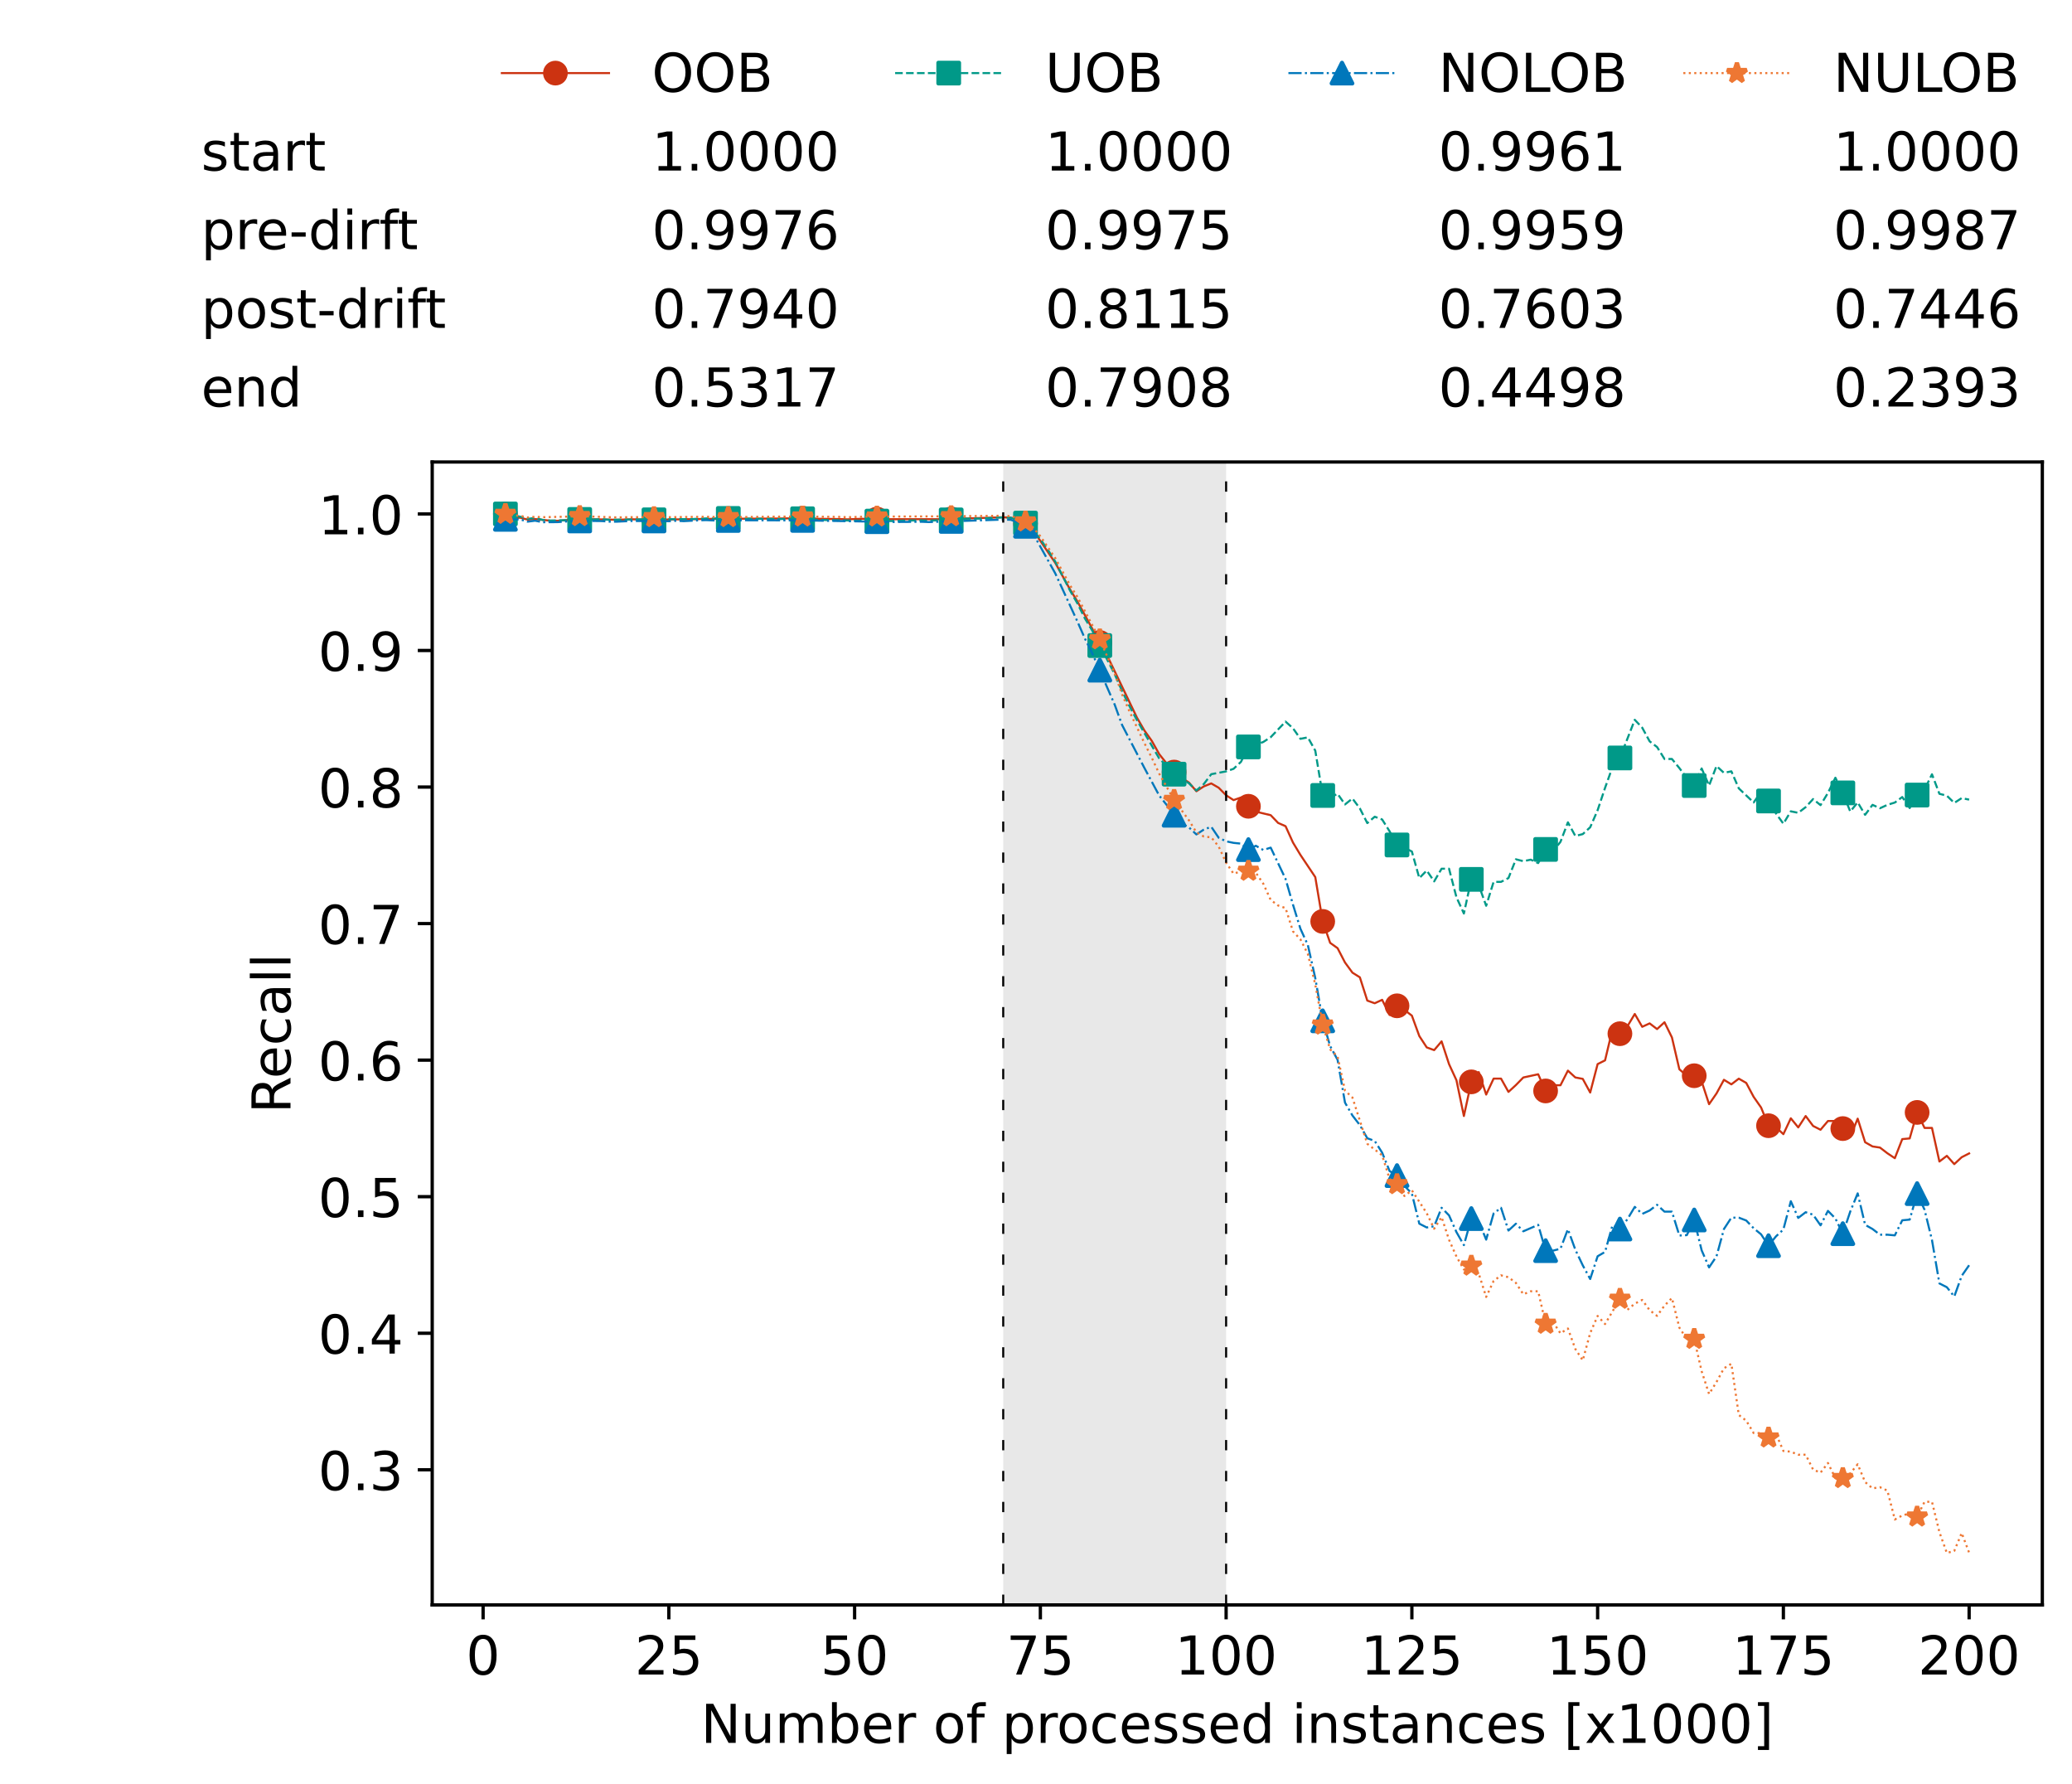 <?xml version="1.0" encoding="utf-8" standalone="no"?>
<!DOCTYPE svg PUBLIC "-//W3C//DTD SVG 1.1//EN"
  "http://www.w3.org/Graphics/SVG/1.1/DTD/svg11.dtd">
<!-- Created with matplotlib (https://matplotlib.org/) -->
<svg height="432.615pt" version="1.1" viewBox="0 0 502.65 432.615" width="502.65pt" xmlns="http://www.w3.org/2000/svg" xmlns:xlink="http://www.w3.org/1999/xlink">
 <defs>
  <style type="text/css">*{stroke-linecap:butt;stroke-linejoin:round;}</style>
 </defs>
 <g id="figure_1">
  <g id="patch_1">
   <path d="M 0 432.615 
L 502.65 432.615 
L 502.65 0 
L 0 0 
z
" style="fill:#ffffff;"/>
  </g>
  <g id="axes_1">
   <g id="patch_2">
    <path d="M 104.85 389.252 
L 495.45 389.252 
L 495.45 112.052 
L 104.85 112.052 
z
" style="fill:#ffffff;"/>
   </g>
   <g id="patch_3">
    <path clip-path="url(#pe7b64ebeb1)" d="M 297.446 389.252 
L 297.446 112.052 
L 243.372 112.052 
L 243.372 389.252 
z
" style="fill:#d3d3d3;opacity:0.5;"/>
   </g>
   <g id="matplotlib.axis_1">
    <g id="xtick_1">
     <g id="line2d_1">
      <defs>
       <path d="M 0 0 
L 0 3.5 
" id="md5b74a9809" style="stroke:#000000;stroke-width:0.8;"/>
      </defs>
      <g>
       <use style="stroke:#000000;stroke-width:0.8;" x="117.197" xlink:href="#md5b74a9809" y="389.252"/>
      </g>
     </g>
     <g id="text_1">
      <!-- 0 -->
      <g transform="translate(113.061 406.13)scale(0.13 -0.13)">
       <defs>
        <path d="M 31.781 66.406 
Q 24.172 66.406 20.328 58.906 
Q 16.5 51.422 16.5 36.375 
Q 16.5 21.391 20.328 13.891 
Q 24.172 6.391 31.781 6.391 
Q 39.453 6.391 43.281 13.891 
Q 47.125 21.391 47.125 36.375 
Q 47.125 51.422 43.281 58.906 
Q 39.453 66.406 31.781 66.406 
z
M 31.781 74.219 
Q 44.047 74.219 50.516 64.516 
Q 56.984 54.828 56.984 36.375 
Q 56.984 17.969 50.516 8.266 
Q 44.047 -1.422 31.781 -1.422 
Q 19.531 -1.422 13.062 8.266 
Q 6.594 17.969 6.594 36.375 
Q 6.594 54.828 13.062 64.516 
Q 19.531 74.219 31.781 74.219 
z
" id="DejaVuSans-48"/>
       </defs>
       <use xlink:href="#DejaVuSans-48"/>
      </g>
     </g>
    </g>
    <g id="xtick_2">
     <g id="line2d_2">
      <g>
       <use style="stroke:#000000;stroke-width:0.8;" x="162.259" xlink:href="#md5b74a9809" y="389.252"/>
      </g>
     </g>
     <g id="text_2">
      <!-- 25 -->
      <g transform="translate(153.988 406.13)scale(0.13 -0.13)">
       <defs>
        <path d="M 19.188 8.297 
L 53.609 8.297 
L 53.609 0 
L 7.328 0 
L 7.328 8.297 
Q 12.938 14.109 22.625 23.891 
Q 32.328 33.688 34.812 36.531 
Q 39.547 41.844 41.422 45.531 
Q 43.312 49.219 43.312 52.781 
Q 43.312 58.594 39.234 62.25 
Q 35.156 65.922 28.609 65.922 
Q 23.969 65.922 18.812 64.312 
Q 13.672 62.703 7.812 59.422 
L 7.812 69.391 
Q 13.766 71.781 18.938 73 
Q 24.125 74.219 28.422 74.219 
Q 39.75 74.219 46.484 68.547 
Q 53.219 62.891 53.219 53.422 
Q 53.219 48.922 51.531 44.891 
Q 49.859 40.875 45.406 35.406 
Q 44.188 33.984 37.641 27.219 
Q 31.109 20.453 19.188 8.297 
z
" id="DejaVuSans-50"/>
        <path d="M 10.797 72.906 
L 49.516 72.906 
L 49.516 64.594 
L 19.828 64.594 
L 19.828 46.734 
Q 21.969 47.469 24.109 47.828 
Q 26.266 48.188 28.422 48.188 
Q 40.625 48.188 47.75 41.5 
Q 54.891 34.812 54.891 23.391 
Q 54.891 11.625 47.562 5.094 
Q 40.234 -1.422 26.906 -1.422 
Q 22.312 -1.422 17.547 -0.641 
Q 12.797 0.141 7.719 1.703 
L 7.719 11.625 
Q 12.109 9.234 16.797 8.062 
Q 21.484 6.891 26.703 6.891 
Q 35.156 6.891 40.078 11.328 
Q 45.016 15.766 45.016 23.391 
Q 45.016 31 40.078 35.438 
Q 35.156 39.891 26.703 39.891 
Q 22.75 39.891 18.812 39.016 
Q 14.891 38.141 10.797 36.281 
z
" id="DejaVuSans-53"/>
       </defs>
       <use xlink:href="#DejaVuSans-50"/>
       <use x="63.623" xlink:href="#DejaVuSans-53"/>
      </g>
     </g>
    </g>
    <g id="xtick_3">
     <g id="line2d_3">
      <g>
       <use style="stroke:#000000;stroke-width:0.8;" x="207.322" xlink:href="#md5b74a9809" y="389.252"/>
      </g>
     </g>
     <g id="text_3">
      <!-- 50 -->
      <g transform="translate(199.05 406.13)scale(0.13 -0.13)">
       <use xlink:href="#DejaVuSans-53"/>
       <use x="63.623" xlink:href="#DejaVuSans-48"/>
      </g>
     </g>
    </g>
    <g id="xtick_4">
     <g id="line2d_4">
      <g>
       <use style="stroke:#000000;stroke-width:0.8;" x="252.384" xlink:href="#md5b74a9809" y="389.252"/>
      </g>
     </g>
     <g id="text_4">
      <!-- 75 -->
      <g transform="translate(244.113 406.13)scale(0.13 -0.13)">
       <defs>
        <path d="M 8.203 72.906 
L 55.078 72.906 
L 55.078 68.703 
L 28.609 0 
L 18.312 0 
L 43.219 64.594 
L 8.203 64.594 
z
" id="DejaVuSans-55"/>
       </defs>
       <use xlink:href="#DejaVuSans-55"/>
       <use x="63.623" xlink:href="#DejaVuSans-53"/>
      </g>
     </g>
    </g>
    <g id="xtick_5">
     <g id="line2d_5">
      <g>
       <use style="stroke:#000000;stroke-width:0.8;" x="297.446" xlink:href="#md5b74a9809" y="389.252"/>
      </g>
     </g>
     <g id="text_5">
      <!-- 100 -->
      <g transform="translate(285.039 406.13)scale(0.13 -0.13)">
       <defs>
        <path d="M 12.406 8.297 
L 28.516 8.297 
L 28.516 63.922 
L 10.984 60.406 
L 10.984 69.391 
L 28.422 72.906 
L 38.281 72.906 
L 38.281 8.297 
L 54.391 8.297 
L 54.391 0 
L 12.406 0 
z
" id="DejaVuSans-49"/>
       </defs>
       <use xlink:href="#DejaVuSans-49"/>
       <use x="63.623" xlink:href="#DejaVuSans-48"/>
       <use x="127.246" xlink:href="#DejaVuSans-48"/>
      </g>
     </g>
    </g>
    <g id="xtick_6">
     <g id="line2d_6">
      <g>
       <use style="stroke:#000000;stroke-width:0.8;" x="342.509" xlink:href="#md5b74a9809" y="389.252"/>
      </g>
     </g>
     <g id="text_6">
      <!-- 125 -->
      <g transform="translate(330.102 406.13)scale(0.13 -0.13)">
       <use xlink:href="#DejaVuSans-49"/>
       <use x="63.623" xlink:href="#DejaVuSans-50"/>
       <use x="127.246" xlink:href="#DejaVuSans-53"/>
      </g>
     </g>
    </g>
    <g id="xtick_7">
     <g id="line2d_7">
      <g>
       <use style="stroke:#000000;stroke-width:0.8;" x="387.571" xlink:href="#md5b74a9809" y="389.252"/>
      </g>
     </g>
     <g id="text_7">
      <!-- 150 -->
      <g transform="translate(375.164 406.13)scale(0.13 -0.13)">
       <use xlink:href="#DejaVuSans-49"/>
       <use x="63.623" xlink:href="#DejaVuSans-53"/>
       <use x="127.246" xlink:href="#DejaVuSans-48"/>
      </g>
     </g>
    </g>
    <g id="xtick_8">
     <g id="line2d_8">
      <g>
       <use style="stroke:#000000;stroke-width:0.8;" x="432.633" xlink:href="#md5b74a9809" y="389.252"/>
      </g>
     </g>
     <g id="text_8">
      <!-- 175 -->
      <g transform="translate(420.226 406.13)scale(0.13 -0.13)">
       <use xlink:href="#DejaVuSans-49"/>
       <use x="63.623" xlink:href="#DejaVuSans-55"/>
       <use x="127.246" xlink:href="#DejaVuSans-53"/>
      </g>
     </g>
    </g>
    <g id="xtick_9">
     <g id="line2d_9">
      <g>
       <use style="stroke:#000000;stroke-width:0.8;" x="477.695" xlink:href="#md5b74a9809" y="389.252"/>
      </g>
     </g>
     <g id="text_9">
      <!-- 200 -->
      <g transform="translate(465.289 406.13)scale(0.13 -0.13)">
       <use xlink:href="#DejaVuSans-50"/>
       <use x="63.623" xlink:href="#DejaVuSans-48"/>
       <use x="127.246" xlink:href="#DejaVuSans-48"/>
      </g>
     </g>
    </g>
    <g id="text_10">
     <!-- Number of processed instances [x1000] -->
     <g transform="translate(170.025 422.711)scale(0.13 -0.13)">
      <defs>
       <path d="M 9.812 72.906 
L 23.094 72.906 
L 55.422 11.922 
L 55.422 72.906 
L 64.984 72.906 
L 64.984 0 
L 51.703 0 
L 19.391 60.984 
L 19.391 0 
L 9.812 0 
z
" id="DejaVuSans-78"/>
       <path d="M 8.5 21.578 
L 8.5 54.688 
L 17.484 54.688 
L 17.484 21.922 
Q 17.484 14.156 20.5 10.266 
Q 23.531 6.391 29.594 6.391 
Q 36.859 6.391 41.078 11.031 
Q 45.312 15.672 45.312 23.688 
L 45.312 54.688 
L 54.297 54.688 
L 54.297 0 
L 45.312 0 
L 45.312 8.406 
Q 42.047 3.422 37.719 1 
Q 33.406 -1.422 27.688 -1.422 
Q 18.266 -1.422 13.375 4.438 
Q 8.5 10.297 8.5 21.578 
z
M 31.109 56 
z
" id="DejaVuSans-117"/>
       <path d="M 52 44.188 
Q 55.375 50.25 60.062 53.125 
Q 64.75 56 71.094 56 
Q 79.641 56 84.281 50.016 
Q 88.922 44.047 88.922 33.016 
L 88.922 0 
L 79.891 0 
L 79.891 32.719 
Q 79.891 40.578 77.094 44.375 
Q 74.312 48.188 68.609 48.188 
Q 61.625 48.188 57.562 43.547 
Q 53.516 38.922 53.516 30.906 
L 53.516 0 
L 44.484 0 
L 44.484 32.719 
Q 44.484 40.625 41.703 44.406 
Q 38.922 48.188 33.109 48.188 
Q 26.219 48.188 22.156 43.531 
Q 18.109 38.875 18.109 30.906 
L 18.109 0 
L 9.078 0 
L 9.078 54.688 
L 18.109 54.688 
L 18.109 46.188 
Q 21.188 51.219 25.484 53.609 
Q 29.781 56 35.688 56 
Q 41.656 56 45.828 52.969 
Q 50 49.953 52 44.188 
z
" id="DejaVuSans-109"/>
       <path d="M 48.688 27.297 
Q 48.688 37.203 44.609 42.844 
Q 40.531 48.484 33.406 48.484 
Q 26.266 48.484 22.188 42.844 
Q 18.109 37.203 18.109 27.297 
Q 18.109 17.391 22.188 11.75 
Q 26.266 6.109 33.406 6.109 
Q 40.531 6.109 44.609 11.75 
Q 48.688 17.391 48.688 27.297 
z
M 18.109 46.391 
Q 20.953 51.266 25.266 53.625 
Q 29.594 56 35.594 56 
Q 45.562 56 51.781 48.094 
Q 58.016 40.188 58.016 27.297 
Q 58.016 14.406 51.781 6.484 
Q 45.562 -1.422 35.594 -1.422 
Q 29.594 -1.422 25.266 0.953 
Q 20.953 3.328 18.109 8.203 
L 18.109 0 
L 9.078 0 
L 9.078 75.984 
L 18.109 75.984 
z
" id="DejaVuSans-98"/>
       <path d="M 56.203 29.594 
L 56.203 25.203 
L 14.891 25.203 
Q 15.484 15.922 20.484 11.062 
Q 25.484 6.203 34.422 6.203 
Q 39.594 6.203 44.453 7.469 
Q 49.312 8.734 54.109 11.281 
L 54.109 2.781 
Q 49.266 0.734 44.188 -0.344 
Q 39.109 -1.422 33.891 -1.422 
Q 20.797 -1.422 13.156 6.188 
Q 5.516 13.812 5.516 26.812 
Q 5.516 40.234 12.766 48.109 
Q 20.016 56 32.328 56 
Q 43.359 56 49.781 48.891 
Q 56.203 41.797 56.203 29.594 
z
M 47.219 32.234 
Q 47.125 39.594 43.094 43.984 
Q 39.062 48.391 32.422 48.391 
Q 24.906 48.391 20.391 44.141 
Q 15.875 39.891 15.188 32.172 
z
" id="DejaVuSans-101"/>
       <path d="M 41.109 46.297 
Q 39.594 47.172 37.812 47.578 
Q 36.031 48 33.891 48 
Q 26.266 48 22.188 43.047 
Q 18.109 38.094 18.109 28.812 
L 18.109 0 
L 9.078 0 
L 9.078 54.688 
L 18.109 54.688 
L 18.109 46.188 
Q 20.953 51.172 25.484 53.578 
Q 30.031 56 36.531 56 
Q 37.453 56 38.578 55.875 
Q 39.703 55.766 41.062 55.516 
z
" id="DejaVuSans-114"/>
       <path id="DejaVuSans-32"/>
       <path d="M 30.609 48.391 
Q 23.391 48.391 19.188 42.75 
Q 14.984 37.109 14.984 27.297 
Q 14.984 17.484 19.156 11.844 
Q 23.344 6.203 30.609 6.203 
Q 37.797 6.203 41.984 11.859 
Q 46.188 17.531 46.188 27.297 
Q 46.188 37.016 41.984 42.703 
Q 37.797 48.391 30.609 48.391 
z
M 30.609 56 
Q 42.328 56 49.016 48.375 
Q 55.719 40.766 55.719 27.297 
Q 55.719 13.875 49.016 6.219 
Q 42.328 -1.422 30.609 -1.422 
Q 18.844 -1.422 12.172 6.219 
Q 5.516 13.875 5.516 27.297 
Q 5.516 40.766 12.172 48.375 
Q 18.844 56 30.609 56 
z
" id="DejaVuSans-111"/>
       <path d="M 37.109 75.984 
L 37.109 68.5 
L 28.516 68.5 
Q 23.688 68.5 21.797 66.547 
Q 19.922 64.594 19.922 59.516 
L 19.922 54.688 
L 34.719 54.688 
L 34.719 47.703 
L 19.922 47.703 
L 19.922 0 
L 10.891 0 
L 10.891 47.703 
L 2.297 47.703 
L 2.297 54.688 
L 10.891 54.688 
L 10.891 58.5 
Q 10.891 67.625 15.141 71.797 
Q 19.391 75.984 28.609 75.984 
z
" id="DejaVuSans-102"/>
       <path d="M 18.109 8.203 
L 18.109 -20.797 
L 9.078 -20.797 
L 9.078 54.688 
L 18.109 54.688 
L 18.109 46.391 
Q 20.953 51.266 25.266 53.625 
Q 29.594 56 35.594 56 
Q 45.562 56 51.781 48.094 
Q 58.016 40.188 58.016 27.297 
Q 58.016 14.406 51.781 6.484 
Q 45.562 -1.422 35.594 -1.422 
Q 29.594 -1.422 25.266 0.953 
Q 20.953 3.328 18.109 8.203 
z
M 48.688 27.297 
Q 48.688 37.203 44.609 42.844 
Q 40.531 48.484 33.406 48.484 
Q 26.266 48.484 22.188 42.844 
Q 18.109 37.203 18.109 27.297 
Q 18.109 17.391 22.188 11.75 
Q 26.266 6.109 33.406 6.109 
Q 40.531 6.109 44.609 11.75 
Q 48.688 17.391 48.688 27.297 
z
" id="DejaVuSans-112"/>
       <path d="M 48.781 52.594 
L 48.781 44.188 
Q 44.969 46.297 41.141 47.344 
Q 37.312 48.391 33.406 48.391 
Q 24.656 48.391 19.812 42.844 
Q 14.984 37.312 14.984 27.297 
Q 14.984 17.281 19.812 11.734 
Q 24.656 6.203 33.406 6.203 
Q 37.312 6.203 41.141 7.25 
Q 44.969 8.297 48.781 10.406 
L 48.781 2.094 
Q 45.016 0.344 40.984 -0.531 
Q 36.969 -1.422 32.422 -1.422 
Q 20.062 -1.422 12.781 6.344 
Q 5.516 14.109 5.516 27.297 
Q 5.516 40.672 12.859 48.328 
Q 20.219 56 33.016 56 
Q 37.156 56 41.109 55.141 
Q 45.062 54.297 48.781 52.594 
z
" id="DejaVuSans-99"/>
       <path d="M 44.281 53.078 
L 44.281 44.578 
Q 40.484 46.531 36.375 47.5 
Q 32.281 48.484 27.875 48.484 
Q 21.188 48.484 17.844 46.438 
Q 14.5 44.391 14.5 40.281 
Q 14.5 37.156 16.891 35.375 
Q 19.281 33.594 26.516 31.984 
L 29.594 31.297 
Q 39.156 29.25 43.188 25.516 
Q 47.219 21.781 47.219 15.094 
Q 47.219 7.469 41.188 3.016 
Q 35.156 -1.422 24.609 -1.422 
Q 20.219 -1.422 15.453 -0.562 
Q 10.688 0.297 5.422 2 
L 5.422 11.281 
Q 10.406 8.688 15.234 7.391 
Q 20.062 6.109 24.812 6.109 
Q 31.156 6.109 34.562 8.281 
Q 37.984 10.453 37.984 14.406 
Q 37.984 18.062 35.516 20.016 
Q 33.062 21.969 24.703 23.781 
L 21.578 24.516 
Q 13.234 26.266 9.516 29.906 
Q 5.812 33.547 5.812 39.891 
Q 5.812 47.609 11.281 51.797 
Q 16.75 56 26.812 56 
Q 31.781 56 36.172 55.266 
Q 40.578 54.547 44.281 53.078 
z
" id="DejaVuSans-115"/>
       <path d="M 45.406 46.391 
L 45.406 75.984 
L 54.391 75.984 
L 54.391 0 
L 45.406 0 
L 45.406 8.203 
Q 42.578 3.328 38.25 0.953 
Q 33.938 -1.422 27.875 -1.422 
Q 17.969 -1.422 11.734 6.484 
Q 5.516 14.406 5.516 27.297 
Q 5.516 40.188 11.734 48.094 
Q 17.969 56 27.875 56 
Q 33.938 56 38.25 53.625 
Q 42.578 51.266 45.406 46.391 
z
M 14.797 27.297 
Q 14.797 17.391 18.875 11.75 
Q 22.953 6.109 30.078 6.109 
Q 37.203 6.109 41.297 11.75 
Q 45.406 17.391 45.406 27.297 
Q 45.406 37.203 41.297 42.844 
Q 37.203 48.484 30.078 48.484 
Q 22.953 48.484 18.875 42.844 
Q 14.797 37.203 14.797 27.297 
z
" id="DejaVuSans-100"/>
       <path d="M 9.422 54.688 
L 18.406 54.688 
L 18.406 0 
L 9.422 0 
z
M 9.422 75.984 
L 18.406 75.984 
L 18.406 64.594 
L 9.422 64.594 
z
" id="DejaVuSans-105"/>
       <path d="M 54.891 33.016 
L 54.891 0 
L 45.906 0 
L 45.906 32.719 
Q 45.906 40.484 42.875 44.328 
Q 39.844 48.188 33.797 48.188 
Q 26.516 48.188 22.312 43.547 
Q 18.109 38.922 18.109 30.906 
L 18.109 0 
L 9.078 0 
L 9.078 54.688 
L 18.109 54.688 
L 18.109 46.188 
Q 21.344 51.125 25.703 53.562 
Q 30.078 56 35.797 56 
Q 45.219 56 50.047 50.172 
Q 54.891 44.344 54.891 33.016 
z
" id="DejaVuSans-110"/>
       <path d="M 18.312 70.219 
L 18.312 54.688 
L 36.812 54.688 
L 36.812 47.703 
L 18.312 47.703 
L 18.312 18.016 
Q 18.312 11.328 20.141 9.422 
Q 21.969 7.516 27.594 7.516 
L 36.812 7.516 
L 36.812 0 
L 27.594 0 
Q 17.188 0 13.234 3.875 
Q 9.281 7.766 9.281 18.016 
L 9.281 47.703 
L 2.688 47.703 
L 2.688 54.688 
L 9.281 54.688 
L 9.281 70.219 
z
" id="DejaVuSans-116"/>
       <path d="M 34.281 27.484 
Q 23.391 27.484 19.188 25 
Q 14.984 22.516 14.984 16.5 
Q 14.984 11.719 18.141 8.906 
Q 21.297 6.109 26.703 6.109 
Q 34.188 6.109 38.703 11.406 
Q 43.219 16.703 43.219 25.484 
L 43.219 27.484 
z
M 52.203 31.203 
L 52.203 0 
L 43.219 0 
L 43.219 8.297 
Q 40.141 3.328 35.547 0.953 
Q 30.953 -1.422 24.312 -1.422 
Q 15.922 -1.422 10.953 3.297 
Q 6 8.016 6 15.922 
Q 6 25.141 12.172 29.828 
Q 18.359 34.516 30.609 34.516 
L 43.219 34.516 
L 43.219 35.406 
Q 43.219 41.609 39.141 45 
Q 35.062 48.391 27.688 48.391 
Q 23 48.391 18.547 47.266 
Q 14.109 46.141 10.016 43.891 
L 10.016 52.203 
Q 14.938 54.109 19.578 55.047 
Q 24.219 56 28.609 56 
Q 40.484 56 46.344 49.844 
Q 52.203 43.703 52.203 31.203 
z
" id="DejaVuSans-97"/>
       <path d="M 8.594 75.984 
L 29.297 75.984 
L 29.297 69 
L 17.578 69 
L 17.578 -6.203 
L 29.297 -6.203 
L 29.297 -13.188 
L 8.594 -13.188 
z
" id="DejaVuSans-91"/>
       <path d="M 54.891 54.688 
L 35.109 28.078 
L 55.906 0 
L 45.312 0 
L 29.391 21.484 
L 13.484 0 
L 2.875 0 
L 24.125 28.609 
L 4.688 54.688 
L 15.281 54.688 
L 29.781 35.203 
L 44.281 54.688 
z
" id="DejaVuSans-120"/>
       <path d="M 30.422 75.984 
L 30.422 -13.188 
L 9.719 -13.188 
L 9.719 -6.203 
L 21.391 -6.203 
L 21.391 69 
L 9.719 69 
L 9.719 75.984 
z
" id="DejaVuSans-93"/>
      </defs>
      <use xlink:href="#DejaVuSans-78"/>
      <use x="74.805" xlink:href="#DejaVuSans-117"/>
      <use x="138.184" xlink:href="#DejaVuSans-109"/>
      <use x="235.596" xlink:href="#DejaVuSans-98"/>
      <use x="299.072" xlink:href="#DejaVuSans-101"/>
      <use x="360.596" xlink:href="#DejaVuSans-114"/>
      <use x="401.709" xlink:href="#DejaVuSans-32"/>
      <use x="433.496" xlink:href="#DejaVuSans-111"/>
      <use x="494.678" xlink:href="#DejaVuSans-102"/>
      <use x="529.883" xlink:href="#DejaVuSans-32"/>
      <use x="561.67" xlink:href="#DejaVuSans-112"/>
      <use x="625.146" xlink:href="#DejaVuSans-114"/>
      <use x="664.01" xlink:href="#DejaVuSans-111"/>
      <use x="725.191" xlink:href="#DejaVuSans-99"/>
      <use x="780.172" xlink:href="#DejaVuSans-101"/>
      <use x="841.695" xlink:href="#DejaVuSans-115"/>
      <use x="893.795" xlink:href="#DejaVuSans-115"/>
      <use x="945.895" xlink:href="#DejaVuSans-101"/>
      <use x="1007.418" xlink:href="#DejaVuSans-100"/>
      <use x="1070.895" xlink:href="#DejaVuSans-32"/>
      <use x="1102.682" xlink:href="#DejaVuSans-105"/>
      <use x="1130.465" xlink:href="#DejaVuSans-110"/>
      <use x="1193.844" xlink:href="#DejaVuSans-115"/>
      <use x="1245.943" xlink:href="#DejaVuSans-116"/>
      <use x="1285.152" xlink:href="#DejaVuSans-97"/>
      <use x="1346.432" xlink:href="#DejaVuSans-110"/>
      <use x="1409.811" xlink:href="#DejaVuSans-99"/>
      <use x="1464.791" xlink:href="#DejaVuSans-101"/>
      <use x="1526.314" xlink:href="#DejaVuSans-115"/>
      <use x="1578.414" xlink:href="#DejaVuSans-32"/>
      <use x="1610.201" xlink:href="#DejaVuSans-91"/>
      <use x="1649.215" xlink:href="#DejaVuSans-120"/>
      <use x="1708.395" xlink:href="#DejaVuSans-49"/>
      <use x="1772.018" xlink:href="#DejaVuSans-48"/>
      <use x="1835.641" xlink:href="#DejaVuSans-48"/>
      <use x="1899.264" xlink:href="#DejaVuSans-48"/>
      <use x="1962.887" xlink:href="#DejaVuSans-93"/>
     </g>
    </g>
   </g>
   <g id="matplotlib.axis_2">
    <g id="ytick_1">
     <g id="line2d_10">
      <defs>
       <path d="M 0 0 
L -3.5 0 
" id="mf24a57366c" style="stroke:#000000;stroke-width:0.8;"/>
      </defs>
      <g>
       <use style="stroke:#000000;stroke-width:0.8;" x="104.85" xlink:href="#mf24a57366c" y="356.472"/>
      </g>
     </g>
     <g id="text_11">
      <!-- 0.3 -->
      <g transform="translate(77.176 361.411)scale(0.13 -0.13)">
       <defs>
        <path d="M 10.688 12.406 
L 21 12.406 
L 21 0 
L 10.688 0 
z
" id="DejaVuSans-46"/>
        <path d="M 40.578 39.312 
Q 47.656 37.797 51.625 33 
Q 55.609 28.219 55.609 21.188 
Q 55.609 10.406 48.188 4.484 
Q 40.766 -1.422 27.094 -1.422 
Q 22.516 -1.422 17.656 -0.516 
Q 12.797 0.391 7.625 2.203 
L 7.625 11.719 
Q 11.719 9.328 16.594 8.109 
Q 21.484 6.891 26.812 6.891 
Q 36.078 6.891 40.938 10.547 
Q 45.797 14.203 45.797 21.188 
Q 45.797 27.641 41.281 31.266 
Q 36.766 34.906 28.719 34.906 
L 20.219 34.906 
L 20.219 43.016 
L 29.109 43.016 
Q 36.375 43.016 40.234 45.922 
Q 44.094 48.828 44.094 54.297 
Q 44.094 59.906 40.109 62.906 
Q 36.141 65.922 28.719 65.922 
Q 24.656 65.922 20.016 65.031 
Q 15.375 64.156 9.812 62.312 
L 9.812 71.094 
Q 15.438 72.656 20.344 73.438 
Q 25.25 74.219 29.594 74.219 
Q 40.828 74.219 47.359 69.109 
Q 53.906 64.016 53.906 55.328 
Q 53.906 49.266 50.438 45.094 
Q 46.969 40.922 40.578 39.312 
z
" id="DejaVuSans-51"/>
       </defs>
       <use xlink:href="#DejaVuSans-48"/>
       <use x="63.623" xlink:href="#DejaVuSans-46"/>
       <use x="95.41" xlink:href="#DejaVuSans-51"/>
      </g>
     </g>
    </g>
    <g id="ytick_2">
     <g id="line2d_11">
      <g>
       <use style="stroke:#000000;stroke-width:0.8;" x="104.85" xlink:href="#mf24a57366c" y="323.355"/>
      </g>
     </g>
     <g id="text_12">
      <!-- 0.4 -->
      <g transform="translate(77.176 328.294)scale(0.13 -0.13)">
       <defs>
        <path d="M 37.797 64.312 
L 12.891 25.391 
L 37.797 25.391 
z
M 35.203 72.906 
L 47.609 72.906 
L 47.609 25.391 
L 58.016 25.391 
L 58.016 17.188 
L 47.609 17.188 
L 47.609 0 
L 37.797 0 
L 37.797 17.188 
L 4.891 17.188 
L 4.891 26.703 
z
" id="DejaVuSans-52"/>
       </defs>
       <use xlink:href="#DejaVuSans-48"/>
       <use x="63.623" xlink:href="#DejaVuSans-46"/>
       <use x="95.41" xlink:href="#DejaVuSans-52"/>
      </g>
     </g>
    </g>
    <g id="ytick_3">
     <g id="line2d_12">
      <g>
       <use style="stroke:#000000;stroke-width:0.8;" x="104.85" xlink:href="#mf24a57366c" y="290.237"/>
      </g>
     </g>
     <g id="text_13">
      <!-- 0.5 -->
      <g transform="translate(77.176 295.176)scale(0.13 -0.13)">
       <use xlink:href="#DejaVuSans-48"/>
       <use x="63.623" xlink:href="#DejaVuSans-46"/>
       <use x="95.41" xlink:href="#DejaVuSans-53"/>
      </g>
     </g>
    </g>
    <g id="ytick_4">
     <g id="line2d_13">
      <g>
       <use style="stroke:#000000;stroke-width:0.8;" x="104.85" xlink:href="#mf24a57366c" y="257.12"/>
      </g>
     </g>
     <g id="text_14">
      <!-- 0.6 -->
      <g transform="translate(77.176 262.059)scale(0.13 -0.13)">
       <defs>
        <path d="M 33.016 40.375 
Q 26.375 40.375 22.484 35.828 
Q 18.609 31.297 18.609 23.391 
Q 18.609 15.531 22.484 10.953 
Q 26.375 6.391 33.016 6.391 
Q 39.656 6.391 43.531 10.953 
Q 47.406 15.531 47.406 23.391 
Q 47.406 31.297 43.531 35.828 
Q 39.656 40.375 33.016 40.375 
z
M 52.594 71.297 
L 52.594 62.312 
Q 48.875 64.062 45.094 64.984 
Q 41.312 65.922 37.594 65.922 
Q 27.828 65.922 22.672 59.328 
Q 17.531 52.734 16.797 39.406 
Q 19.672 43.656 24.016 45.922 
Q 28.375 48.188 33.594 48.188 
Q 44.578 48.188 50.953 41.516 
Q 57.328 34.859 57.328 23.391 
Q 57.328 12.156 50.688 5.359 
Q 44.047 -1.422 33.016 -1.422 
Q 20.359 -1.422 13.672 8.266 
Q 6.984 17.969 6.984 36.375 
Q 6.984 53.656 15.188 63.938 
Q 23.391 74.219 37.203 74.219 
Q 40.922 74.219 44.703 73.484 
Q 48.484 72.75 52.594 71.297 
z
" id="DejaVuSans-54"/>
       </defs>
       <use xlink:href="#DejaVuSans-48"/>
       <use x="63.623" xlink:href="#DejaVuSans-46"/>
       <use x="95.41" xlink:href="#DejaVuSans-54"/>
      </g>
     </g>
    </g>
    <g id="ytick_5">
     <g id="line2d_14">
      <g>
       <use style="stroke:#000000;stroke-width:0.8;" x="104.85" xlink:href="#mf24a57366c" y="224.003"/>
      </g>
     </g>
     <g id="text_15">
      <!-- 0.7 -->
      <g transform="translate(77.176 228.942)scale(0.13 -0.13)">
       <use xlink:href="#DejaVuSans-48"/>
       <use x="63.623" xlink:href="#DejaVuSans-46"/>
       <use x="95.41" xlink:href="#DejaVuSans-55"/>
      </g>
     </g>
    </g>
    <g id="ytick_6">
     <g id="line2d_15">
      <g>
       <use style="stroke:#000000;stroke-width:0.8;" x="104.85" xlink:href="#mf24a57366c" y="190.886"/>
      </g>
     </g>
     <g id="text_16">
      <!-- 0.8 -->
      <g transform="translate(77.176 195.825)scale(0.13 -0.13)">
       <defs>
        <path d="M 31.781 34.625 
Q 24.75 34.625 20.719 30.859 
Q 16.703 27.094 16.703 20.516 
Q 16.703 13.922 20.719 10.156 
Q 24.75 6.391 31.781 6.391 
Q 38.812 6.391 42.859 10.172 
Q 46.922 13.969 46.922 20.516 
Q 46.922 27.094 42.891 30.859 
Q 38.875 34.625 31.781 34.625 
z
M 21.922 38.812 
Q 15.578 40.375 12.031 44.719 
Q 8.5 49.078 8.5 55.328 
Q 8.5 64.062 14.719 69.141 
Q 20.953 74.219 31.781 74.219 
Q 42.672 74.219 48.875 69.141 
Q 55.078 64.062 55.078 55.328 
Q 55.078 49.078 51.531 44.719 
Q 48 40.375 41.703 38.812 
Q 48.828 37.156 52.797 32.312 
Q 56.781 27.484 56.781 20.516 
Q 56.781 9.906 50.312 4.234 
Q 43.844 -1.422 31.781 -1.422 
Q 19.734 -1.422 13.25 4.234 
Q 6.781 9.906 6.781 20.516 
Q 6.781 27.484 10.781 32.312 
Q 14.797 37.156 21.922 38.812 
z
M 18.312 54.391 
Q 18.312 48.734 21.844 45.562 
Q 25.391 42.391 31.781 42.391 
Q 38.141 42.391 41.719 45.562 
Q 45.312 48.734 45.312 54.391 
Q 45.312 60.062 41.719 63.234 
Q 38.141 66.406 31.781 66.406 
Q 25.391 66.406 21.844 63.234 
Q 18.312 60.062 18.312 54.391 
z
" id="DejaVuSans-56"/>
       </defs>
       <use xlink:href="#DejaVuSans-48"/>
       <use x="63.623" xlink:href="#DejaVuSans-46"/>
       <use x="95.41" xlink:href="#DejaVuSans-56"/>
      </g>
     </g>
    </g>
    <g id="ytick_7">
     <g id="line2d_16">
      <g>
       <use style="stroke:#000000;stroke-width:0.8;" x="104.85" xlink:href="#mf24a57366c" y="157.769"/>
      </g>
     </g>
     <g id="text_17">
      <!-- 0.9 -->
      <g transform="translate(77.176 162.708)scale(0.13 -0.13)">
       <defs>
        <path d="M 10.984 1.516 
L 10.984 10.5 
Q 14.703 8.734 18.5 7.812 
Q 22.312 6.891 25.984 6.891 
Q 35.75 6.891 40.891 13.453 
Q 46.047 20.016 46.781 33.406 
Q 43.953 29.203 39.594 26.953 
Q 35.25 24.703 29.984 24.703 
Q 19.047 24.703 12.672 31.312 
Q 6.297 37.938 6.297 49.422 
Q 6.297 60.641 12.938 67.422 
Q 19.578 74.219 30.609 74.219 
Q 43.266 74.219 49.922 64.516 
Q 56.594 54.828 56.594 36.375 
Q 56.594 19.141 48.406 8.859 
Q 40.234 -1.422 26.422 -1.422 
Q 22.703 -1.422 18.891 -0.688 
Q 15.094 0.047 10.984 1.516 
z
M 30.609 32.422 
Q 37.25 32.422 41.125 36.953 
Q 45.016 41.5 45.016 49.422 
Q 45.016 57.281 41.125 61.844 
Q 37.25 66.406 30.609 66.406 
Q 23.969 66.406 20.094 61.844 
Q 16.219 57.281 16.219 49.422 
Q 16.219 41.5 20.094 36.953 
Q 23.969 32.422 30.609 32.422 
z
" id="DejaVuSans-57"/>
       </defs>
       <use xlink:href="#DejaVuSans-48"/>
       <use x="63.623" xlink:href="#DejaVuSans-46"/>
       <use x="95.41" xlink:href="#DejaVuSans-57"/>
      </g>
     </g>
    </g>
    <g id="ytick_8">
     <g id="line2d_17">
      <g>
       <use style="stroke:#000000;stroke-width:0.8;" x="104.85" xlink:href="#mf24a57366c" y="124.652"/>
      </g>
     </g>
     <g id="text_18">
      <!-- 1.0 -->
      <g transform="translate(77.176 129.591)scale(0.13 -0.13)">
       <use xlink:href="#DejaVuSans-49"/>
       <use x="63.623" xlink:href="#DejaVuSans-46"/>
       <use x="95.41" xlink:href="#DejaVuSans-48"/>
      </g>
     </g>
    </g>
    <g id="text_19">
     <!-- Recall -->
     <g transform="translate(70.472 270.044)rotate(-90)scale(0.13 -0.13)">
      <defs>
       <path d="M 44.391 34.188 
Q 47.562 33.109 50.562 29.594 
Q 53.562 26.078 56.594 19.922 
L 66.609 0 
L 56 0 
L 46.688 18.703 
Q 43.062 26.031 39.672 28.422 
Q 36.281 30.812 30.422 30.812 
L 19.672 30.812 
L 19.672 0 
L 9.812 0 
L 9.812 72.906 
L 32.078 72.906 
Q 44.578 72.906 50.734 67.672 
Q 56.891 62.453 56.891 51.906 
Q 56.891 45.016 53.688 40.469 
Q 50.484 35.938 44.391 34.188 
z
M 19.672 64.797 
L 19.672 38.922 
L 32.078 38.922 
Q 39.203 38.922 42.844 42.219 
Q 46.484 45.516 46.484 51.906 
Q 46.484 58.297 42.844 61.547 
Q 39.203 64.797 32.078 64.797 
z
" id="DejaVuSans-82"/>
       <path d="M 9.422 75.984 
L 18.406 75.984 
L 18.406 0 
L 9.422 0 
z
" id="DejaVuSans-108"/>
      </defs>
      <use xlink:href="#DejaVuSans-82"/>
      <use x="64.982" xlink:href="#DejaVuSans-101"/>
      <use x="126.506" xlink:href="#DejaVuSans-99"/>
      <use x="181.486" xlink:href="#DejaVuSans-97"/>
      <use x="242.766" xlink:href="#DejaVuSans-108"/>
      <use x="270.549" xlink:href="#DejaVuSans-108"/>
     </g>
    </g>
   </g>
   <g id="line2d_18"/>
   <g id="line2d_19"/>
   <g id="line2d_20"/>
   <g id="line2d_21"/>
   <g id="line2d_22"/>
   <g id="line2d_23">
    <path clip-path="url(#pe7b64ebeb1)" d="M 122.605 124.652 
L 124.407 125.676 
L 126.21 125.553 
L 128.012 126.025 
L 129.815 125.888 
L 133.419 126.279 
L 135.222 126.31 
L 138.827 126.048 
L 144.234 125.941 
L 149.642 126.067 
L 153.247 125.947 
L 158.654 126.045 
L 173.074 125.841 
L 189.297 125.756 
L 192.902 125.692 
L 196.507 125.691 
L 198.309 125.825 
L 203.717 125.891 
L 205.519 125.959 
L 209.124 125.83 
L 214.532 125.931 
L 228.952 125.921 
L 243.372 125.453 
L 245.174 125.574 
L 246.976 125.996 
L 248.779 126.977 
L 250.581 128.546 
L 255.989 136.5 
L 259.594 142.977 
L 261.396 145.913 
L 266.804 155.832 
L 268.606 159.046 
L 275.816 174.047 
L 277.619 177.168 
L 279.421 179.699 
L 281.224 182.915 
L 283.026 185.178 
L 284.829 187.255 
L 286.631 188.661 
L 288.434 189.798 
L 290.236 191.905 
L 292.039 190.726 
L 293.841 190.005 
L 295.644 191.055 
L 297.446 192.884 
L 299.249 194.051 
L 301.051 193.42 
L 302.854 195.549 
L 304.656 196.85 
L 308.261 197.709 
L 310.064 199.593 
L 311.866 200.378 
L 313.669 204.353 
L 315.471 207.342 
L 319.076 212.731 
L 320.879 223.473 
L 322.681 228.675 
L 324.484 229.962 
L 326.286 233.441 
L 328.089 235.901 
L 329.891 237.033 
L 331.694 242.676 
L 333.496 243.325 
L 335.299 242.489 
L 337.101 246.151 
L 338.904 243.943 
L 340.706 244.946 
L 342.509 246.326 
L 344.311 251.272 
L 346.114 254.032 
L 347.916 254.691 
L 349.719 252.562 
L 351.521 258.081 
L 353.324 261.995 
L 355.126 270.669 
L 356.928 262.389 
L 358.731 260.024 
L 360.533 265.466 
L 362.336 261.603 
L 364.138 261.603 
L 365.941 264.822 
L 367.743 263.166 
L 369.546 261.327 
L 373.151 260.545 
L 374.953 264.592 
L 376.756 263.212 
L 378.558 263.212 
L 380.361 259.664 
L 382.163 261.32 
L 383.966 261.665 
L 385.768 264.977 
L 387.571 258.077 
L 389.373 257.174 
L 391.176 249.604 
L 392.978 250.708 
L 394.781 248.934 
L 396.583 245.924 
L 398.386 249.035 
L 400.188 248.207 
L 401.991 249.587 
L 403.793 247.931 
L 405.596 251.61 
L 407.398 259.338 
L 409.201 260.902 
L 411.003 260.902 
L 412.806 262.281 
L 414.608 267.801 
L 416.411 265.199 
L 418.213 261.887 
L 420.016 262.991 
L 421.818 261.611 
L 423.621 262.646 
L 425.423 266.033 
L 427.226 268.609 
L 429.028 273.024 
L 430.831 273.401 
L 432.633 275.073 
L 434.436 271.226 
L 436.238 273.434 
L 438.041 270.675 
L 439.843 273.083 
L 441.646 274.003 
L 443.448 271.88 
L 445.251 271.88 
L 447.053 273.72 
L 448.856 275.727 
L 450.658 271.311 
L 452.461 277.032 
L 454.263 278.051 
L 456.066 278.327 
L 457.868 279.706 
L 459.671 280.901 
L 461.473 276.274 
L 463.276 276.107 
L 465.078 269.799 
L 466.881 273.562 
L 468.683 273.562 
L 470.485 281.71 
L 472.288 280.33 
L 474.09 282.337 
L 475.893 280.664 
L 477.695 279.745 
L 477.695 279.745 
" style="fill:none;stroke:#cc3311;stroke-linecap:square;stroke-width:0.5;"/>
    <defs>
     <path d="M 0 2.5 
C 0.663 2.5 1.299 2.237 1.768 1.768 
C 2.237 1.299 2.5 0.663 2.5 0 
C 2.5 -0.663 2.237 -1.299 1.768 -1.768 
C 1.299 -2.237 0.663 -2.5 0 -2.5 
C -0.663 -2.5 -1.299 -2.237 -1.768 -1.768 
C -2.237 -1.299 -2.5 -0.663 -2.5 0 
C -2.5 0.663 -2.237 1.299 -1.768 1.768 
C -1.299 2.237 -0.663 2.5 0 2.5 
z
" id="ma61c49b99f" style="stroke:#cc3311;"/>
    </defs>
    <g clip-path="url(#pe7b64ebeb1)">
     <use style="fill:#cc3311;stroke:#cc3311;" x="122.605" xlink:href="#ma61c49b99f" y="124.652"/>
     <use style="fill:#cc3311;stroke:#cc3311;" x="140.629" xlink:href="#ma61c49b99f" y="125.984"/>
     <use style="fill:#cc3311;stroke:#cc3311;" x="158.654" xlink:href="#ma61c49b99f" y="126.045"/>
     <use style="fill:#cc3311;stroke:#cc3311;" x="176.679" xlink:href="#ma61c49b99f" y="125.804"/>
     <use style="fill:#cc3311;stroke:#cc3311;" x="194.704" xlink:href="#ma61c49b99f" y="125.689"/>
     <use style="fill:#cc3311;stroke:#cc3311;" x="212.729" xlink:href="#ma61c49b99f" y="125.892"/>
     <use style="fill:#cc3311;stroke:#cc3311;" x="230.754" xlink:href="#ma61c49b99f" y="125.856"/>
     <use style="fill:#cc3311;stroke:#cc3311;" x="248.779" xlink:href="#ma61c49b99f" y="126.977"/>
     <use style="fill:#cc3311;stroke:#cc3311;" x="266.804" xlink:href="#ma61c49b99f" y="155.832"/>
     <use style="fill:#cc3311;stroke:#cc3311;" x="284.829" xlink:href="#ma61c49b99f" y="187.255"/>
     <use style="fill:#cc3311;stroke:#cc3311;" x="302.854" xlink:href="#ma61c49b99f" y="195.549"/>
     <use style="fill:#cc3311;stroke:#cc3311;" x="320.879" xlink:href="#ma61c49b99f" y="223.473"/>
     <use style="fill:#cc3311;stroke:#cc3311;" x="338.904" xlink:href="#ma61c49b99f" y="243.943"/>
     <use style="fill:#cc3311;stroke:#cc3311;" x="356.928" xlink:href="#ma61c49b99f" y="262.389"/>
     <use style="fill:#cc3311;stroke:#cc3311;" x="374.953" xlink:href="#ma61c49b99f" y="264.592"/>
     <use style="fill:#cc3311;stroke:#cc3311;" x="392.978" xlink:href="#ma61c49b99f" y="250.708"/>
     <use style="fill:#cc3311;stroke:#cc3311;" x="411.003" xlink:href="#ma61c49b99f" y="260.902"/>
     <use style="fill:#cc3311;stroke:#cc3311;" x="429.028" xlink:href="#ma61c49b99f" y="273.024"/>
     <use style="fill:#cc3311;stroke:#cc3311;" x="447.053" xlink:href="#ma61c49b99f" y="273.72"/>
     <use style="fill:#cc3311;stroke:#cc3311;" x="465.078" xlink:href="#ma61c49b99f" y="269.799"/>
    </g>
   </g>
   <g id="line2d_24"/>
   <g id="line2d_25"/>
   <g id="line2d_26"/>
   <g id="line2d_27"/>
   <g id="line2d_28">
    <path clip-path="url(#pe7b64ebeb1)" d="M 122.605 124.652 
L 126.21 125.316 
L 128.012 125.847 
L 129.815 125.608 
L 131.617 126.093 
L 133.419 126.263 
L 146.037 125.94 
L 147.839 126.069 
L 155.049 125.974 
L 167.667 125.904 
L 171.272 125.743 
L 178.482 125.762 
L 189.297 125.882 
L 192.902 125.786 
L 196.507 125.915 
L 198.309 126.084 
L 203.717 126.182 
L 210.927 126.35 
L 216.334 126.362 
L 219.939 126.244 
L 223.544 126.211 
L 225.347 126.283 
L 232.557 125.956 
L 234.359 125.785 
L 237.964 125.784 
L 241.569 125.554 
L 243.372 125.487 
L 245.174 125.573 
L 246.976 125.961 
L 248.779 126.87 
L 250.581 128.476 
L 252.384 130.776 
L 254.186 133.31 
L 255.989 136.195 
L 259.594 143.256 
L 261.396 146.385 
L 263.199 150.013 
L 265.001 152.987 
L 270.409 163.506 
L 272.211 167.613 
L 274.014 171.282 
L 275.816 174.669 
L 281.224 183.958 
L 283.026 185.773 
L 284.829 187.759 
L 288.434 189.98 
L 290.236 191.73 
L 292.039 190.152 
L 293.841 187.77 
L 297.446 187.085 
L 299.249 186.467 
L 301.051 184.768 
L 302.854 181.151 
L 304.656 180.643 
L 306.459 179.956 
L 308.261 178.794 
L 311.866 175.017 
L 313.669 176.627 
L 315.471 179.193 
L 317.274 178.833 
L 319.076 182.056 
L 320.879 192.925 
L 322.681 193.453 
L 324.484 192.523 
L 326.286 195.103 
L 328.089 193.663 
L 329.891 196.069 
L 331.694 199.626 
L 333.496 198.084 
L 335.299 198.753 
L 337.101 201.618 
L 338.904 204.93 
L 340.706 205.599 
L 342.509 206.519 
L 344.311 212.97 
L 346.114 211.131 
L 347.916 213.765 
L 349.719 210.69 
L 351.521 210.69 
L 353.324 217.614 
L 355.126 221.557 
L 356.928 213.278 
L 358.731 214.697 
L 360.533 219.676 
L 362.336 213.88 
L 364.138 213.88 
L 365.941 212.961 
L 367.743 208.407 
L 369.546 208.867 
L 371.348 208.499 
L 373.151 209.327 
L 374.953 206.015 
L 376.756 206.475 
L 378.558 204.175 
L 380.361 199.444 
L 382.163 202.756 
L 383.966 202.296 
L 385.768 200.64 
L 387.571 196.501 
L 389.373 191.081 
L 391.176 186.035 
L 392.978 183.827 
L 396.583 174.58 
L 398.386 176.487 
L 400.188 179.799 
L 401.991 181.179 
L 403.793 184.076 
L 405.596 184.076 
L 407.398 186.284 
L 409.201 188.676 
L 411.003 190.516 
L 412.806 186.376 
L 414.608 190.516 
L 416.411 185.785 
L 418.213 187.441 
L 420.016 187.073 
L 421.818 191.212 
L 425.423 194.631 
L 427.226 192.055 
L 429.028 194.263 
L 430.831 197.273 
L 432.633 199.782 
L 434.436 196.771 
L 436.238 197.139 
L 438.041 195.76 
L 439.843 193.803 
L 441.646 195.275 
L 443.448 192.302 
L 445.251 188.623 
L 447.053 192.302 
L 448.856 196.818 
L 450.658 194.611 
L 452.461 197.621 
L 454.263 195.201 
L 456.066 196.029 
L 457.868 195.201 
L 459.671 194.644 
L 461.473 193.305 
L 463.276 195.981 
L 465.078 192.827 
L 466.881 191.472 
L 468.683 187.792 
L 470.485 192.523 
L 472.288 192.983 
L 474.09 194.739 
L 475.893 193.569 
L 477.695 193.937 
L 477.695 193.937 
" style="fill:none;stroke:#009988;stroke-dasharray:1.85,0.8;stroke-dashoffset:0;stroke-width:0.5;"/>
    <defs>
     <path d="M -2.5 2.5 
L 2.5 2.5 
L 2.5 -2.5 
L -2.5 -2.5 
z
" id="mbd64f37151" style="stroke:#009988;stroke-linejoin:miter;"/>
    </defs>
    <g clip-path="url(#pe7b64ebeb1)">
     <use style="fill:#009988;stroke:#009988;stroke-linejoin:miter;" x="122.605" xlink:href="#mbd64f37151" y="124.652"/>
     <use style="fill:#009988;stroke:#009988;stroke-linejoin:miter;" x="140.629" xlink:href="#mbd64f37151" y="125.979"/>
     <use style="fill:#009988;stroke:#009988;stroke-linejoin:miter;" x="158.654" xlink:href="#mbd64f37151" y="126.075"/>
     <use style="fill:#009988;stroke:#009988;stroke-linejoin:miter;" x="176.679" xlink:href="#mbd64f37151" y="125.737"/>
     <use style="fill:#009988;stroke:#009988;stroke-linejoin:miter;" x="194.704" xlink:href="#mbd64f37151" y="125.815"/>
     <use style="fill:#009988;stroke:#009988;stroke-linejoin:miter;" x="212.729" xlink:href="#mbd64f37151" y="126.384"/>
     <use style="fill:#009988;stroke:#009988;stroke-linejoin:miter;" x="230.754" xlink:href="#mbd64f37151" y="126.089"/>
     <use style="fill:#009988;stroke:#009988;stroke-linejoin:miter;" x="248.779" xlink:href="#mbd64f37151" y="126.87"/>
     <use style="fill:#009988;stroke:#009988;stroke-linejoin:miter;" x="266.804" xlink:href="#mbd64f37151" y="156.571"/>
     <use style="fill:#009988;stroke:#009988;stroke-linejoin:miter;" x="284.829" xlink:href="#mbd64f37151" y="187.759"/>
     <use style="fill:#009988;stroke:#009988;stroke-linejoin:miter;" x="302.854" xlink:href="#mbd64f37151" y="181.151"/>
     <use style="fill:#009988;stroke:#009988;stroke-linejoin:miter;" x="320.879" xlink:href="#mbd64f37151" y="192.925"/>
     <use style="fill:#009988;stroke:#009988;stroke-linejoin:miter;" x="338.904" xlink:href="#mbd64f37151" y="204.93"/>
     <use style="fill:#009988;stroke:#009988;stroke-linejoin:miter;" x="356.928" xlink:href="#mbd64f37151" y="213.278"/>
     <use style="fill:#009988;stroke:#009988;stroke-linejoin:miter;" x="374.953" xlink:href="#mbd64f37151" y="206.015"/>
     <use style="fill:#009988;stroke:#009988;stroke-linejoin:miter;" x="392.978" xlink:href="#mbd64f37151" y="183.827"/>
     <use style="fill:#009988;stroke:#009988;stroke-linejoin:miter;" x="411.003" xlink:href="#mbd64f37151" y="190.516"/>
     <use style="fill:#009988;stroke:#009988;stroke-linejoin:miter;" x="429.028" xlink:href="#mbd64f37151" y="194.263"/>
     <use style="fill:#009988;stroke:#009988;stroke-linejoin:miter;" x="447.053" xlink:href="#mbd64f37151" y="192.302"/>
     <use style="fill:#009988;stroke:#009988;stroke-linejoin:miter;" x="465.078" xlink:href="#mbd64f37151" y="192.827"/>
    </g>
   </g>
   <g id="line2d_29"/>
   <g id="line2d_30"/>
   <g id="line2d_31"/>
   <g id="line2d_32"/>
   <g id="line2d_33">
    <path clip-path="url(#pe7b64ebeb1)" d="M 122.605 125.953 
L 126.21 125.977 
L 128.012 126.517 
L 129.815 126.282 
L 131.617 126.655 
L 135.222 126.635 
L 138.827 126.376 
L 144.234 126.353 
L 146.037 126.376 
L 147.839 126.519 
L 149.642 126.523 
L 153.247 126.352 
L 162.259 126.408 
L 164.062 126.3 
L 165.864 126.396 
L 169.469 126.203 
L 171.272 126.142 
L 174.877 126.301 
L 180.284 126.182 
L 194.704 126.209 
L 216.334 126.598 
L 219.939 126.577 
L 223.544 126.545 
L 225.347 126.619 
L 243.372 126.015 
L 245.174 126.063 
L 246.976 126.661 
L 248.779 127.642 
L 250.581 129.359 
L 255.989 139.046 
L 261.396 150.793 
L 263.199 154.901 
L 265.001 158.507 
L 270.409 170.888 
L 272.211 175.844 
L 277.619 186.249 
L 281.224 192.974 
L 286.631 199.722 
L 288.434 200.678 
L 290.236 202.378 
L 292.039 201.204 
L 293.841 200.517 
L 295.644 203.185 
L 297.446 204.048 
L 299.249 204.425 
L 301.051 204.606 
L 302.854 206.057 
L 304.656 205.125 
L 306.459 206.151 
L 308.261 205.582 
L 311.866 213.169 
L 313.669 219.423 
L 315.471 225.247 
L 317.274 229.204 
L 319.076 237.222 
L 320.879 247.581 
L 322.681 253.707 
L 324.484 257.044 
L 326.286 267.423 
L 328.089 270.543 
L 329.891 272.878 
L 331.694 276.067 
L 333.496 276.716 
L 335.299 279.56 
L 337.101 284.018 
L 338.904 285.122 
L 340.706 287.631 
L 342.509 289.47 
L 344.311 296.782 
L 346.114 297.702 
L 347.916 297.42 
L 349.719 292.925 
L 351.521 294.765 
L 353.324 298.829 
L 355.126 301.983 
L 356.928 295.544 
L 358.731 296.254 
L 360.533 300.654 
L 362.336 294.306 
L 364.138 292.926 
L 365.941 298.446 
L 367.743 296.79 
L 369.546 298.63 
L 373.151 297.066 
L 374.953 303.322 
L 376.756 303.322 
L 378.558 302.862 
L 380.361 298.131 
L 382.163 303.098 
L 383.966 306.893 
L 385.768 310.205 
L 387.571 304.685 
L 389.373 303.631 
L 391.176 297.166 
L 392.978 298.085 
L 394.781 295.72 
L 396.583 292.709 
L 398.386 294.415 
L 400.188 293.587 
L 401.991 292.208 
L 403.793 293.863 
L 405.596 293.863 
L 407.398 299.659 
L 409.201 299.567 
L 411.003 295.887 
L 412.806 303.247 
L 414.608 307.386 
L 416.411 304.705 
L 418.213 298.082 
L 420.016 295.322 
L 421.818 295.322 
L 423.621 296.012 
L 425.423 297.894 
L 427.226 299.366 
L 429.028 302.125 
L 430.831 299.867 
L 432.633 298.195 
L 434.436 291.337 
L 436.238 295.385 
L 438.041 294.005 
L 439.843 294.607 
L 441.646 297.183 
L 443.448 293.68 
L 445.251 295.52 
L 447.053 299.2 
L 448.856 293.847 
L 450.658 289.432 
L 452.461 297.059 
L 454.263 298.078 
L 456.066 299.458 
L 457.868 299.458 
L 459.671 299.617 
L 461.473 295.964 
L 463.276 295.797 
L 465.078 289.489 
L 466.881 293.403 
L 468.683 300.762 
L 470.485 311.275 
L 472.288 312.195 
L 474.09 314.453 
L 475.893 309.436 
L 477.695 306.86 
L 477.695 306.86 
" style="fill:none;stroke:#0077bb;stroke-dasharray:3.2,0.8,0.5,0.8;stroke-dashoffset:0;stroke-width:0.5;"/>
    <defs>
     <path d="M 0 -2.5 
L -2.5 2.5 
L 2.5 2.5 
z
" id="maa85ad24bb" style="stroke:#0077bb;stroke-linejoin:miter;"/>
    </defs>
    <g clip-path="url(#pe7b64ebeb1)">
     <use style="fill:#0077bb;stroke:#0077bb;stroke-linejoin:miter;" x="122.605" xlink:href="#maa85ad24bb" y="125.953"/>
     <use style="fill:#0077bb;stroke:#0077bb;stroke-linejoin:miter;" x="140.629" xlink:href="#maa85ad24bb" y="126.345"/>
     <use style="fill:#0077bb;stroke:#0077bb;stroke-linejoin:miter;" x="158.654" xlink:href="#maa85ad24bb" y="126.347"/>
     <use style="fill:#0077bb;stroke:#0077bb;stroke-linejoin:miter;" x="176.679" xlink:href="#maa85ad24bb" y="126.231"/>
     <use style="fill:#0077bb;stroke:#0077bb;stroke-linejoin:miter;" x="194.704" xlink:href="#maa85ad24bb" y="126.209"/>
     <use style="fill:#0077bb;stroke:#0077bb;stroke-linejoin:miter;" x="212.729" xlink:href="#maa85ad24bb" y="126.52"/>
     <use style="fill:#0077bb;stroke:#0077bb;stroke-linejoin:miter;" x="230.754" xlink:href="#maa85ad24bb" y="126.458"/>
     <use style="fill:#0077bb;stroke:#0077bb;stroke-linejoin:miter;" x="248.779" xlink:href="#maa85ad24bb" y="127.642"/>
     <use style="fill:#0077bb;stroke:#0077bb;stroke-linejoin:miter;" x="266.804" xlink:href="#maa85ad24bb" y="162.544"/>
     <use style="fill:#0077bb;stroke:#0077bb;stroke-linejoin:miter;" x="284.829" xlink:href="#maa85ad24bb" y="197.731"/>
     <use style="fill:#0077bb;stroke:#0077bb;stroke-linejoin:miter;" x="302.854" xlink:href="#maa85ad24bb" y="206.057"/>
     <use style="fill:#0077bb;stroke:#0077bb;stroke-linejoin:miter;" x="320.879" xlink:href="#maa85ad24bb" y="247.581"/>
     <use style="fill:#0077bb;stroke:#0077bb;stroke-linejoin:miter;" x="338.904" xlink:href="#maa85ad24bb" y="285.122"/>
     <use style="fill:#0077bb;stroke:#0077bb;stroke-linejoin:miter;" x="356.928" xlink:href="#maa85ad24bb" y="295.544"/>
     <use style="fill:#0077bb;stroke:#0077bb;stroke-linejoin:miter;" x="374.953" xlink:href="#maa85ad24bb" y="303.322"/>
     <use style="fill:#0077bb;stroke:#0077bb;stroke-linejoin:miter;" x="392.978" xlink:href="#maa85ad24bb" y="298.085"/>
     <use style="fill:#0077bb;stroke:#0077bb;stroke-linejoin:miter;" x="411.003" xlink:href="#maa85ad24bb" y="295.887"/>
     <use style="fill:#0077bb;stroke:#0077bb;stroke-linejoin:miter;" x="429.028" xlink:href="#maa85ad24bb" y="302.125"/>
     <use style="fill:#0077bb;stroke:#0077bb;stroke-linejoin:miter;" x="447.053" xlink:href="#maa85ad24bb" y="299.2"/>
     <use style="fill:#0077bb;stroke:#0077bb;stroke-linejoin:miter;" x="465.078" xlink:href="#maa85ad24bb" y="289.489"/>
    </g>
   </g>
   <g id="line2d_34"/>
   <g id="line2d_35"/>
   <g id="line2d_36"/>
   <g id="line2d_37"/>
   <g id="line2d_38">
    <path clip-path="url(#pe7b64ebeb1)" d="M 122.605 124.652 
L 124.407 124.993 
L 126.21 125.098 
L 128.012 125.509 
L 129.815 125.338 
L 131.617 125.438 
L 137.024 125.319 
L 140.629 125.197 
L 149.642 125.484 
L 153.247 125.428 
L 160.457 125.446 
L 171.272 125.344 
L 176.679 125.442 
L 189.297 125.298 
L 194.704 125.299 
L 203.717 125.367 
L 205.519 125.435 
L 210.927 125.302 
L 230.754 125.222 
L 243.372 125.085 
L 245.174 125.209 
L 246.976 125.591 
L 248.779 126.496 
L 250.581 127.876 
L 252.384 130.063 
L 255.989 135.358 
L 259.594 141.961 
L 261.396 144.823 
L 266.804 155.085 
L 270.409 163.366 
L 272.211 168.419 
L 274.014 172.559 
L 277.619 180.226 
L 279.421 183.812 
L 281.224 187.654 
L 284.829 194.037 
L 288.434 198.962 
L 290.236 201.871 
L 292.039 202.892 
L 293.841 203.083 
L 295.644 205.31 
L 297.446 209.232 
L 299.249 211.904 
L 301.051 211.324 
L 302.854 211.218 
L 304.656 211.67 
L 306.459 214.322 
L 308.261 218.269 
L 310.064 219.615 
L 311.866 220.244 
L 313.669 225.892 
L 315.471 227.825 
L 317.274 231.386 
L 319.076 238.799 
L 320.879 248.522 
L 322.681 254.5 
L 324.484 256.233 
L 326.286 264.512 
L 328.089 266.192 
L 331.694 277.408 
L 335.299 280.207 
L 337.101 285.939 
L 338.904 287.227 
L 340.706 290.07 
L 342.509 288.69 
L 346.114 294.245 
L 347.916 298.009 
L 349.719 295.17 
L 351.521 300.69 
L 353.324 304.754 
L 355.126 307.908 
L 356.928 306.988 
L 358.731 308.881 
L 360.533 314.554 
L 362.336 310.691 
L 364.138 309.311 
L 365.941 309.771 
L 367.743 311.151 
L 369.546 313.91 
L 371.348 313.175 
L 373.151 313.175 
L 374.953 321.086 
L 376.756 320.626 
L 378.558 323.386 
L 380.361 322.203 
L 382.163 327.17 
L 383.966 329.93 
L 385.768 323.307 
L 387.571 319.167 
L 389.373 321.124 
L 392.978 315.026 
L 394.781 317.688 
L 396.583 316.182 
L 398.386 315.279 
L 400.188 317.763 
L 401.991 319.143 
L 403.793 316.659 
L 405.596 314.819 
L 407.398 321.994 
L 409.201 324.754 
L 411.003 324.754 
L 412.806 332.574 
L 414.608 338.093 
L 416.411 335.176 
L 418.213 331.864 
L 420.016 330.76 
L 421.818 343.179 
L 423.621 344.559 
L 425.423 347.569 
L 427.226 347.569 
L 429.028 348.673 
L 430.831 347.732 
L 432.633 351.914 
L 434.436 352.081 
L 436.238 352.817 
L 438.041 352.817 
L 439.843 356.43 
L 441.646 357.166 
L 443.448 354.831 
L 445.251 358.51 
L 447.053 358.51 
L 448.856 357.34 
L 450.658 355.132 
L 452.461 359.447 
L 454.263 360.975 
L 456.066 360.699 
L 457.868 361.527 
L 459.671 368.533 
L 461.473 367.559 
L 463.276 367.057 
L 465.078 367.846 
L 466.881 364.233 
L 468.683 364.233 
L 470.485 371.592 
L 472.288 376.652 
L 474.09 376.15 
L 475.893 371.801 
L 477.695 376.585 
L 477.695 376.585 
" style="fill:none;stroke:#ee7733;stroke-dasharray:0.5,0.825;stroke-dashoffset:0;stroke-width:0.5;"/>
    <defs>
     <path d="M 0 -2.5 
L -0.561 -0.773 
L -2.378 -0.773 
L -0.908 0.295 
L -1.469 2.023 
L -0 0.955 
L 1.469 2.023 
L 0.908 0.295 
L 2.378 -0.773 
L 0.561 -0.773 
z
" id="mcadcedd85f" style="stroke:#ee7733;stroke-linejoin:bevel;"/>
    </defs>
    <g clip-path="url(#pe7b64ebeb1)">
     <use style="fill:#ee7733;stroke:#ee7733;stroke-linejoin:bevel;" x="122.605" xlink:href="#mcadcedd85f" y="124.652"/>
     <use style="fill:#ee7733;stroke:#ee7733;stroke-linejoin:bevel;" x="140.629" xlink:href="#mcadcedd85f" y="125.197"/>
     <use style="fill:#ee7733;stroke:#ee7733;stroke-linejoin:bevel;" x="158.654" xlink:href="#mcadcedd85f" y="125.447"/>
     <use style="fill:#ee7733;stroke:#ee7733;stroke-linejoin:bevel;" x="176.679" xlink:href="#mcadcedd85f" y="125.442"/>
     <use style="fill:#ee7733;stroke:#ee7733;stroke-linejoin:bevel;" x="194.704" xlink:href="#mcadcedd85f" y="125.299"/>
     <use style="fill:#ee7733;stroke:#ee7733;stroke-linejoin:bevel;" x="212.729" xlink:href="#mcadcedd85f" y="125.302"/>
     <use style="fill:#ee7733;stroke:#ee7733;stroke-linejoin:bevel;" x="230.754" xlink:href="#mcadcedd85f" y="125.222"/>
     <use style="fill:#ee7733;stroke:#ee7733;stroke-linejoin:bevel;" x="248.779" xlink:href="#mcadcedd85f" y="126.496"/>
     <use style="fill:#ee7733;stroke:#ee7733;stroke-linejoin:bevel;" x="266.804" xlink:href="#mcadcedd85f" y="155.085"/>
     <use style="fill:#ee7733;stroke:#ee7733;stroke-linejoin:bevel;" x="284.829" xlink:href="#mcadcedd85f" y="194.037"/>
     <use style="fill:#ee7733;stroke:#ee7733;stroke-linejoin:bevel;" x="302.854" xlink:href="#mcadcedd85f" y="211.218"/>
     <use style="fill:#ee7733;stroke:#ee7733;stroke-linejoin:bevel;" x="320.879" xlink:href="#mcadcedd85f" y="248.522"/>
     <use style="fill:#ee7733;stroke:#ee7733;stroke-linejoin:bevel;" x="338.904" xlink:href="#mcadcedd85f" y="287.227"/>
     <use style="fill:#ee7733;stroke:#ee7733;stroke-linejoin:bevel;" x="356.928" xlink:href="#mcadcedd85f" y="306.988"/>
     <use style="fill:#ee7733;stroke:#ee7733;stroke-linejoin:bevel;" x="374.953" xlink:href="#mcadcedd85f" y="321.086"/>
     <use style="fill:#ee7733;stroke:#ee7733;stroke-linejoin:bevel;" x="392.978" xlink:href="#mcadcedd85f" y="315.026"/>
     <use style="fill:#ee7733;stroke:#ee7733;stroke-linejoin:bevel;" x="411.003" xlink:href="#mcadcedd85f" y="324.754"/>
     <use style="fill:#ee7733;stroke:#ee7733;stroke-linejoin:bevel;" x="429.028" xlink:href="#mcadcedd85f" y="348.673"/>
     <use style="fill:#ee7733;stroke:#ee7733;stroke-linejoin:bevel;" x="447.053" xlink:href="#mcadcedd85f" y="358.51"/>
     <use style="fill:#ee7733;stroke:#ee7733;stroke-linejoin:bevel;" x="465.078" xlink:href="#mcadcedd85f" y="367.846"/>
    </g>
   </g>
   <g id="line2d_39"/>
   <g id="line2d_40"/>
   <g id="line2d_41"/>
   <g id="line2d_42"/>
   <g id="line2d_43">
    <path clip-path="url(#pe7b64ebeb1)" d="M 243.372 389.252 
L 243.372 112.052 
" style="fill:none;stroke:#000000;stroke-dasharray:2.5,5;stroke-dashoffset:0;stroke-width:0.5;"/>
   </g>
   <g id="line2d_44">
    <path clip-path="url(#pe7b64ebeb1)" d="M 297.446 389.252 
L 297.446 112.052 
" style="fill:none;stroke:#000000;stroke-dasharray:2.5,5;stroke-dashoffset:0;stroke-width:0.5;"/>
   </g>
   <g id="patch_4">
    <path d="M 104.85 389.252 
L 104.85 112.052 
" style="fill:none;stroke:#000000;stroke-linecap:square;stroke-linejoin:miter;stroke-width:0.8;"/>
   </g>
   <g id="patch_5">
    <path d="M 495.45 389.252 
L 495.45 112.052 
" style="fill:none;stroke:#000000;stroke-linecap:square;stroke-linejoin:miter;stroke-width:0.8;"/>
   </g>
   <g id="patch_6">
    <path d="M 104.85 389.252 
L 495.45 389.252 
" style="fill:none;stroke:#000000;stroke-linecap:square;stroke-linejoin:miter;stroke-width:0.8;"/>
   </g>
   <g id="patch_7">
    <path d="M 104.85 112.052 
L 495.45 112.052 
" style="fill:none;stroke:#000000;stroke-linecap:square;stroke-linejoin:miter;stroke-width:0.8;"/>
   </g>
   <g id="legend_1">
    <g id="line2d_45"/>
    <g id="line2d_46"/>
    <g id="text_20">
     <!--   -->
     <g transform="translate(48.8 22.278)scale(0.13 -0.13)">
      <use xlink:href="#DejaVuSans-32"/>
     </g>
    </g>
    <g id="line2d_47"/>
    <g id="line2d_48"/>
    <g id="text_21">
     <!-- start -->
     <g transform="translate(48.8 41.36)scale(0.13 -0.13)">
      <use xlink:href="#DejaVuSans-115"/>
      <use x="52.1" xlink:href="#DejaVuSans-116"/>
      <use x="91.309" xlink:href="#DejaVuSans-97"/>
      <use x="152.588" xlink:href="#DejaVuSans-114"/>
      <use x="193.701" xlink:href="#DejaVuSans-116"/>
     </g>
    </g>
    <g id="line2d_49"/>
    <g id="line2d_50"/>
    <g id="text_22">
     <!-- pre-dirft -->
     <g transform="translate(48.8 60.441)scale(0.13 -0.13)">
      <defs>
       <path d="M 4.891 31.391 
L 31.203 31.391 
L 31.203 23.391 
L 4.891 23.391 
z
" id="DejaVuSans-45"/>
      </defs>
      <use xlink:href="#DejaVuSans-112"/>
      <use x="63.477" xlink:href="#DejaVuSans-114"/>
      <use x="102.34" xlink:href="#DejaVuSans-101"/>
      <use x="163.863" xlink:href="#DejaVuSans-45"/>
      <use x="199.947" xlink:href="#DejaVuSans-100"/>
      <use x="263.424" xlink:href="#DejaVuSans-105"/>
      <use x="291.207" xlink:href="#DejaVuSans-114"/>
      <use x="332.32" xlink:href="#DejaVuSans-102"/>
      <use x="365.775" xlink:href="#DejaVuSans-116"/>
     </g>
    </g>
    <g id="line2d_51"/>
    <g id="line2d_52"/>
    <g id="text_23">
     <!-- post-drift -->
     <g transform="translate(48.8 79.523)scale(0.13 -0.13)">
      <use xlink:href="#DejaVuSans-112"/>
      <use x="63.477" xlink:href="#DejaVuSans-111"/>
      <use x="124.658" xlink:href="#DejaVuSans-115"/>
      <use x="176.758" xlink:href="#DejaVuSans-116"/>
      <use x="215.967" xlink:href="#DejaVuSans-45"/>
      <use x="252.051" xlink:href="#DejaVuSans-100"/>
      <use x="315.527" xlink:href="#DejaVuSans-114"/>
      <use x="356.641" xlink:href="#DejaVuSans-105"/>
      <use x="384.424" xlink:href="#DejaVuSans-102"/>
      <use x="417.879" xlink:href="#DejaVuSans-116"/>
     </g>
    </g>
    <g id="line2d_53"/>
    <g id="line2d_54"/>
    <g id="text_24">
     <!-- end -->
     <g transform="translate(48.8 98.604)scale(0.13 -0.13)">
      <use xlink:href="#DejaVuSans-101"/>
      <use x="61.523" xlink:href="#DejaVuSans-110"/>
      <use x="124.902" xlink:href="#DejaVuSans-100"/>
     </g>
    </g>
    <g id="line2d_55">
     <path d="M 121.741 17.728 
L 147.741 17.728 
" style="fill:none;stroke:#cc3311;stroke-linecap:square;stroke-width:0.5;"/>
    </g>
    <g id="line2d_56">
     <g>
      <use style="fill:#cc3311;stroke:#cc3311;" x="134.741" xlink:href="#ma61c49b99f" y="17.728"/>
     </g>
    </g>
    <g id="text_25">
     <!-- OOB -->
     <g transform="translate(158.141 22.278)scale(0.13 -0.13)">
      <defs>
       <path d="M 39.406 66.219 
Q 28.656 66.219 22.328 58.203 
Q 16.016 50.203 16.016 36.375 
Q 16.016 22.609 22.328 14.594 
Q 28.656 6.594 39.406 6.594 
Q 50.141 6.594 56.422 14.594 
Q 62.703 22.609 62.703 36.375 
Q 62.703 50.203 56.422 58.203 
Q 50.141 66.219 39.406 66.219 
z
M 39.406 74.219 
Q 54.734 74.219 63.906 63.938 
Q 73.094 53.656 73.094 36.375 
Q 73.094 19.141 63.906 8.859 
Q 54.734 -1.422 39.406 -1.422 
Q 24.031 -1.422 14.812 8.828 
Q 5.609 19.094 5.609 36.375 
Q 5.609 53.656 14.812 63.938 
Q 24.031 74.219 39.406 74.219 
z
" id="DejaVuSans-79"/>
       <path d="M 19.672 34.812 
L 19.672 8.109 
L 35.5 8.109 
Q 43.453 8.109 47.281 11.406 
Q 51.125 14.703 51.125 21.484 
Q 51.125 28.328 47.281 31.562 
Q 43.453 34.812 35.5 34.812 
z
M 19.672 64.797 
L 19.672 42.828 
L 34.281 42.828 
Q 41.5 42.828 45.031 45.531 
Q 48.578 48.25 48.578 53.812 
Q 48.578 59.328 45.031 62.062 
Q 41.5 64.797 34.281 64.797 
z
M 9.812 72.906 
L 35.016 72.906 
Q 46.297 72.906 52.391 68.219 
Q 58.5 63.531 58.5 54.891 
Q 58.5 48.188 55.375 44.234 
Q 52.25 40.281 46.188 39.312 
Q 53.469 37.75 57.5 32.781 
Q 61.531 27.828 61.531 20.406 
Q 61.531 10.641 54.891 5.312 
Q 48.25 0 35.984 0 
L 9.812 0 
z
" id="DejaVuSans-66"/>
      </defs>
      <use xlink:href="#DejaVuSans-79"/>
      <use x="78.711" xlink:href="#DejaVuSans-79"/>
      <use x="157.422" xlink:href="#DejaVuSans-66"/>
     </g>
    </g>
    <g id="line2d_57"/>
    <g id="line2d_58"/>
    <g id="text_26">
     <!-- 1.0000 -->
     <g transform="translate(158.141 41.36)scale(0.13 -0.13)">
      <use xlink:href="#DejaVuSans-49"/>
      <use x="63.623" xlink:href="#DejaVuSans-46"/>
      <use x="95.41" xlink:href="#DejaVuSans-48"/>
      <use x="159.033" xlink:href="#DejaVuSans-48"/>
      <use x="222.656" xlink:href="#DejaVuSans-48"/>
      <use x="286.279" xlink:href="#DejaVuSans-48"/>
     </g>
    </g>
    <g id="line2d_59"/>
    <g id="line2d_60"/>
    <g id="text_27">
     <!-- 0.9976 -->
     <g transform="translate(158.141 60.441)scale(0.13 -0.13)">
      <use xlink:href="#DejaVuSans-48"/>
      <use x="63.623" xlink:href="#DejaVuSans-46"/>
      <use x="95.41" xlink:href="#DejaVuSans-57"/>
      <use x="159.033" xlink:href="#DejaVuSans-57"/>
      <use x="222.656" xlink:href="#DejaVuSans-55"/>
      <use x="286.279" xlink:href="#DejaVuSans-54"/>
     </g>
    </g>
    <g id="line2d_61"/>
    <g id="line2d_62"/>
    <g id="text_28">
     <!-- 0.7940 -->
     <g transform="translate(158.141 79.523)scale(0.13 -0.13)">
      <use xlink:href="#DejaVuSans-48"/>
      <use x="63.623" xlink:href="#DejaVuSans-46"/>
      <use x="95.41" xlink:href="#DejaVuSans-55"/>
      <use x="159.033" xlink:href="#DejaVuSans-57"/>
      <use x="222.656" xlink:href="#DejaVuSans-52"/>
      <use x="286.279" xlink:href="#DejaVuSans-48"/>
     </g>
    </g>
    <g id="line2d_63"/>
    <g id="line2d_64"/>
    <g id="text_29">
     <!-- 0.5317 -->
     <g transform="translate(158.141 98.604)scale(0.13 -0.13)">
      <use xlink:href="#DejaVuSans-48"/>
      <use x="63.623" xlink:href="#DejaVuSans-46"/>
      <use x="95.41" xlink:href="#DejaVuSans-53"/>
      <use x="159.033" xlink:href="#DejaVuSans-51"/>
      <use x="222.656" xlink:href="#DejaVuSans-49"/>
      <use x="286.279" xlink:href="#DejaVuSans-55"/>
     </g>
    </g>
    <g id="line2d_65">
     <path d="M 217.149 17.728 
L 243.149 17.728 
" style="fill:none;stroke:#009988;stroke-dasharray:1.85,0.8;stroke-dashoffset:0;stroke-width:0.5;"/>
    </g>
    <g id="line2d_66">
     <g>
      <use style="fill:#009988;stroke:#009988;stroke-linejoin:miter;" x="230.149" xlink:href="#mbd64f37151" y="17.728"/>
     </g>
    </g>
    <g id="text_30">
     <!-- UOB -->
     <g transform="translate(253.549 22.278)scale(0.13 -0.13)">
      <defs>
       <path d="M 8.688 72.906 
L 18.609 72.906 
L 18.609 28.609 
Q 18.609 16.891 22.844 11.734 
Q 27.094 6.594 36.625 6.594 
Q 46.094 6.594 50.344 11.734 
Q 54.594 16.891 54.594 28.609 
L 54.594 72.906 
L 64.5 72.906 
L 64.5 27.391 
Q 64.5 13.141 57.438 5.859 
Q 50.391 -1.422 36.625 -1.422 
Q 22.797 -1.422 15.734 5.859 
Q 8.688 13.141 8.688 27.391 
z
" id="DejaVuSans-85"/>
      </defs>
      <use xlink:href="#DejaVuSans-85"/>
      <use x="73.193" xlink:href="#DejaVuSans-79"/>
      <use x="151.904" xlink:href="#DejaVuSans-66"/>
     </g>
    </g>
    <g id="line2d_67"/>
    <g id="line2d_68"/>
    <g id="text_31">
     <!-- 1.0000 -->
     <g transform="translate(253.549 41.36)scale(0.13 -0.13)">
      <use xlink:href="#DejaVuSans-49"/>
      <use x="63.623" xlink:href="#DejaVuSans-46"/>
      <use x="95.41" xlink:href="#DejaVuSans-48"/>
      <use x="159.033" xlink:href="#DejaVuSans-48"/>
      <use x="222.656" xlink:href="#DejaVuSans-48"/>
      <use x="286.279" xlink:href="#DejaVuSans-48"/>
     </g>
    </g>
    <g id="line2d_69"/>
    <g id="line2d_70"/>
    <g id="text_32">
     <!-- 0.9975 -->
     <g transform="translate(253.549 60.441)scale(0.13 -0.13)">
      <use xlink:href="#DejaVuSans-48"/>
      <use x="63.623" xlink:href="#DejaVuSans-46"/>
      <use x="95.41" xlink:href="#DejaVuSans-57"/>
      <use x="159.033" xlink:href="#DejaVuSans-57"/>
      <use x="222.656" xlink:href="#DejaVuSans-55"/>
      <use x="286.279" xlink:href="#DejaVuSans-53"/>
     </g>
    </g>
    <g id="line2d_71"/>
    <g id="line2d_72"/>
    <g id="text_33">
     <!-- 0.8115 -->
     <g transform="translate(253.549 79.523)scale(0.13 -0.13)">
      <use xlink:href="#DejaVuSans-48"/>
      <use x="63.623" xlink:href="#DejaVuSans-46"/>
      <use x="95.41" xlink:href="#DejaVuSans-56"/>
      <use x="159.033" xlink:href="#DejaVuSans-49"/>
      <use x="222.656" xlink:href="#DejaVuSans-49"/>
      <use x="286.279" xlink:href="#DejaVuSans-53"/>
     </g>
    </g>
    <g id="line2d_73"/>
    <g id="line2d_74"/>
    <g id="text_34">
     <!-- 0.7908 -->
     <g transform="translate(253.549 98.604)scale(0.13 -0.13)">
      <use xlink:href="#DejaVuSans-48"/>
      <use x="63.623" xlink:href="#DejaVuSans-46"/>
      <use x="95.41" xlink:href="#DejaVuSans-55"/>
      <use x="159.033" xlink:href="#DejaVuSans-57"/>
      <use x="222.656" xlink:href="#DejaVuSans-48"/>
      <use x="286.279" xlink:href="#DejaVuSans-56"/>
     </g>
    </g>
    <g id="line2d_75">
     <path d="M 312.558 17.728 
L 338.558 17.728 
" style="fill:none;stroke:#0077bb;stroke-dasharray:3.2,0.8,0.5,0.8;stroke-dashoffset:0;stroke-width:0.5;"/>
    </g>
    <g id="line2d_76">
     <g>
      <use style="fill:#0077bb;stroke:#0077bb;stroke-linejoin:miter;" x="325.558" xlink:href="#maa85ad24bb" y="17.728"/>
     </g>
    </g>
    <g id="text_35">
     <!-- NOLOB -->
     <g transform="translate(348.958 22.278)scale(0.13 -0.13)">
      <defs>
       <path d="M 9.812 72.906 
L 19.672 72.906 
L 19.672 8.297 
L 55.172 8.297 
L 55.172 0 
L 9.812 0 
z
" id="DejaVuSans-76"/>
      </defs>
      <use xlink:href="#DejaVuSans-78"/>
      <use x="74.805" xlink:href="#DejaVuSans-79"/>
      <use x="153.516" xlink:href="#DejaVuSans-76"/>
      <use x="205.604" xlink:href="#DejaVuSans-79"/>
      <use x="284.314" xlink:href="#DejaVuSans-66"/>
     </g>
    </g>
    <g id="line2d_77"/>
    <g id="line2d_78"/>
    <g id="text_36">
     <!-- 0.9961 -->
     <g transform="translate(348.958 41.36)scale(0.13 -0.13)">
      <use xlink:href="#DejaVuSans-48"/>
      <use x="63.623" xlink:href="#DejaVuSans-46"/>
      <use x="95.41" xlink:href="#DejaVuSans-57"/>
      <use x="159.033" xlink:href="#DejaVuSans-57"/>
      <use x="222.656" xlink:href="#DejaVuSans-54"/>
      <use x="286.279" xlink:href="#DejaVuSans-49"/>
     </g>
    </g>
    <g id="line2d_79"/>
    <g id="line2d_80"/>
    <g id="text_37">
     <!-- 0.9959 -->
     <g transform="translate(348.958 60.441)scale(0.13 -0.13)">
      <use xlink:href="#DejaVuSans-48"/>
      <use x="63.623" xlink:href="#DejaVuSans-46"/>
      <use x="95.41" xlink:href="#DejaVuSans-57"/>
      <use x="159.033" xlink:href="#DejaVuSans-57"/>
      <use x="222.656" xlink:href="#DejaVuSans-53"/>
      <use x="286.279" xlink:href="#DejaVuSans-57"/>
     </g>
    </g>
    <g id="line2d_81"/>
    <g id="line2d_82"/>
    <g id="text_38">
     <!-- 0.7603 -->
     <g transform="translate(348.958 79.523)scale(0.13 -0.13)">
      <use xlink:href="#DejaVuSans-48"/>
      <use x="63.623" xlink:href="#DejaVuSans-46"/>
      <use x="95.41" xlink:href="#DejaVuSans-55"/>
      <use x="159.033" xlink:href="#DejaVuSans-54"/>
      <use x="222.656" xlink:href="#DejaVuSans-48"/>
      <use x="286.279" xlink:href="#DejaVuSans-51"/>
     </g>
    </g>
    <g id="line2d_83"/>
    <g id="line2d_84"/>
    <g id="text_39">
     <!-- 0.4498 -->
     <g transform="translate(348.958 98.604)scale(0.13 -0.13)">
      <use xlink:href="#DejaVuSans-48"/>
      <use x="63.623" xlink:href="#DejaVuSans-46"/>
      <use x="95.41" xlink:href="#DejaVuSans-52"/>
      <use x="159.033" xlink:href="#DejaVuSans-52"/>
      <use x="222.656" xlink:href="#DejaVuSans-57"/>
      <use x="286.279" xlink:href="#DejaVuSans-56"/>
     </g>
    </g>
    <g id="line2d_85">
     <path d="M 408.362 17.728 
L 434.362 17.728 
" style="fill:none;stroke:#ee7733;stroke-dasharray:0.5,0.825;stroke-dashoffset:0;stroke-width:0.5;"/>
    </g>
    <g id="line2d_86">
     <g>
      <use style="fill:#ee7733;stroke:#ee7733;stroke-linejoin:bevel;" x="421.362" xlink:href="#mcadcedd85f" y="17.728"/>
     </g>
    </g>
    <g id="text_40">
     <!-- NULOB -->
     <g transform="translate(444.762 22.278)scale(0.13 -0.13)">
      <use xlink:href="#DejaVuSans-78"/>
      <use x="74.805" xlink:href="#DejaVuSans-85"/>
      <use x="147.998" xlink:href="#DejaVuSans-76"/>
      <use x="200.086" xlink:href="#DejaVuSans-79"/>
      <use x="278.797" xlink:href="#DejaVuSans-66"/>
     </g>
    </g>
    <g id="line2d_87"/>
    <g id="line2d_88"/>
    <g id="text_41">
     <!-- 1.0000 -->
     <g transform="translate(444.762 41.36)scale(0.13 -0.13)">
      <use xlink:href="#DejaVuSans-49"/>
      <use x="63.623" xlink:href="#DejaVuSans-46"/>
      <use x="95.41" xlink:href="#DejaVuSans-48"/>
      <use x="159.033" xlink:href="#DejaVuSans-48"/>
      <use x="222.656" xlink:href="#DejaVuSans-48"/>
      <use x="286.279" xlink:href="#DejaVuSans-48"/>
     </g>
    </g>
    <g id="line2d_89"/>
    <g id="line2d_90"/>
    <g id="text_42">
     <!-- 0.9987 -->
     <g transform="translate(444.762 60.441)scale(0.13 -0.13)">
      <use xlink:href="#DejaVuSans-48"/>
      <use x="63.623" xlink:href="#DejaVuSans-46"/>
      <use x="95.41" xlink:href="#DejaVuSans-57"/>
      <use x="159.033" xlink:href="#DejaVuSans-57"/>
      <use x="222.656" xlink:href="#DejaVuSans-56"/>
      <use x="286.279" xlink:href="#DejaVuSans-55"/>
     </g>
    </g>
    <g id="line2d_91"/>
    <g id="line2d_92"/>
    <g id="text_43">
     <!-- 0.7446 -->
     <g transform="translate(444.762 79.523)scale(0.13 -0.13)">
      <use xlink:href="#DejaVuSans-48"/>
      <use x="63.623" xlink:href="#DejaVuSans-46"/>
      <use x="95.41" xlink:href="#DejaVuSans-55"/>
      <use x="159.033" xlink:href="#DejaVuSans-52"/>
      <use x="222.656" xlink:href="#DejaVuSans-52"/>
      <use x="286.279" xlink:href="#DejaVuSans-54"/>
     </g>
    </g>
    <g id="line2d_93"/>
    <g id="line2d_94"/>
    <g id="text_44">
     <!-- 0.2393 -->
     <g transform="translate(444.762 98.604)scale(0.13 -0.13)">
      <use xlink:href="#DejaVuSans-48"/>
      <use x="63.623" xlink:href="#DejaVuSans-46"/>
      <use x="95.41" xlink:href="#DejaVuSans-50"/>
      <use x="159.033" xlink:href="#DejaVuSans-51"/>
      <use x="222.656" xlink:href="#DejaVuSans-57"/>
      <use x="286.279" xlink:href="#DejaVuSans-51"/>
     </g>
    </g>
   </g>
  </g>
 </g>
 <defs>
  <clipPath id="pe7b64ebeb1">
   <rect height="277.2" width="390.6" x="104.85" y="112.052"/>
  </clipPath>
 </defs>
</svg>
